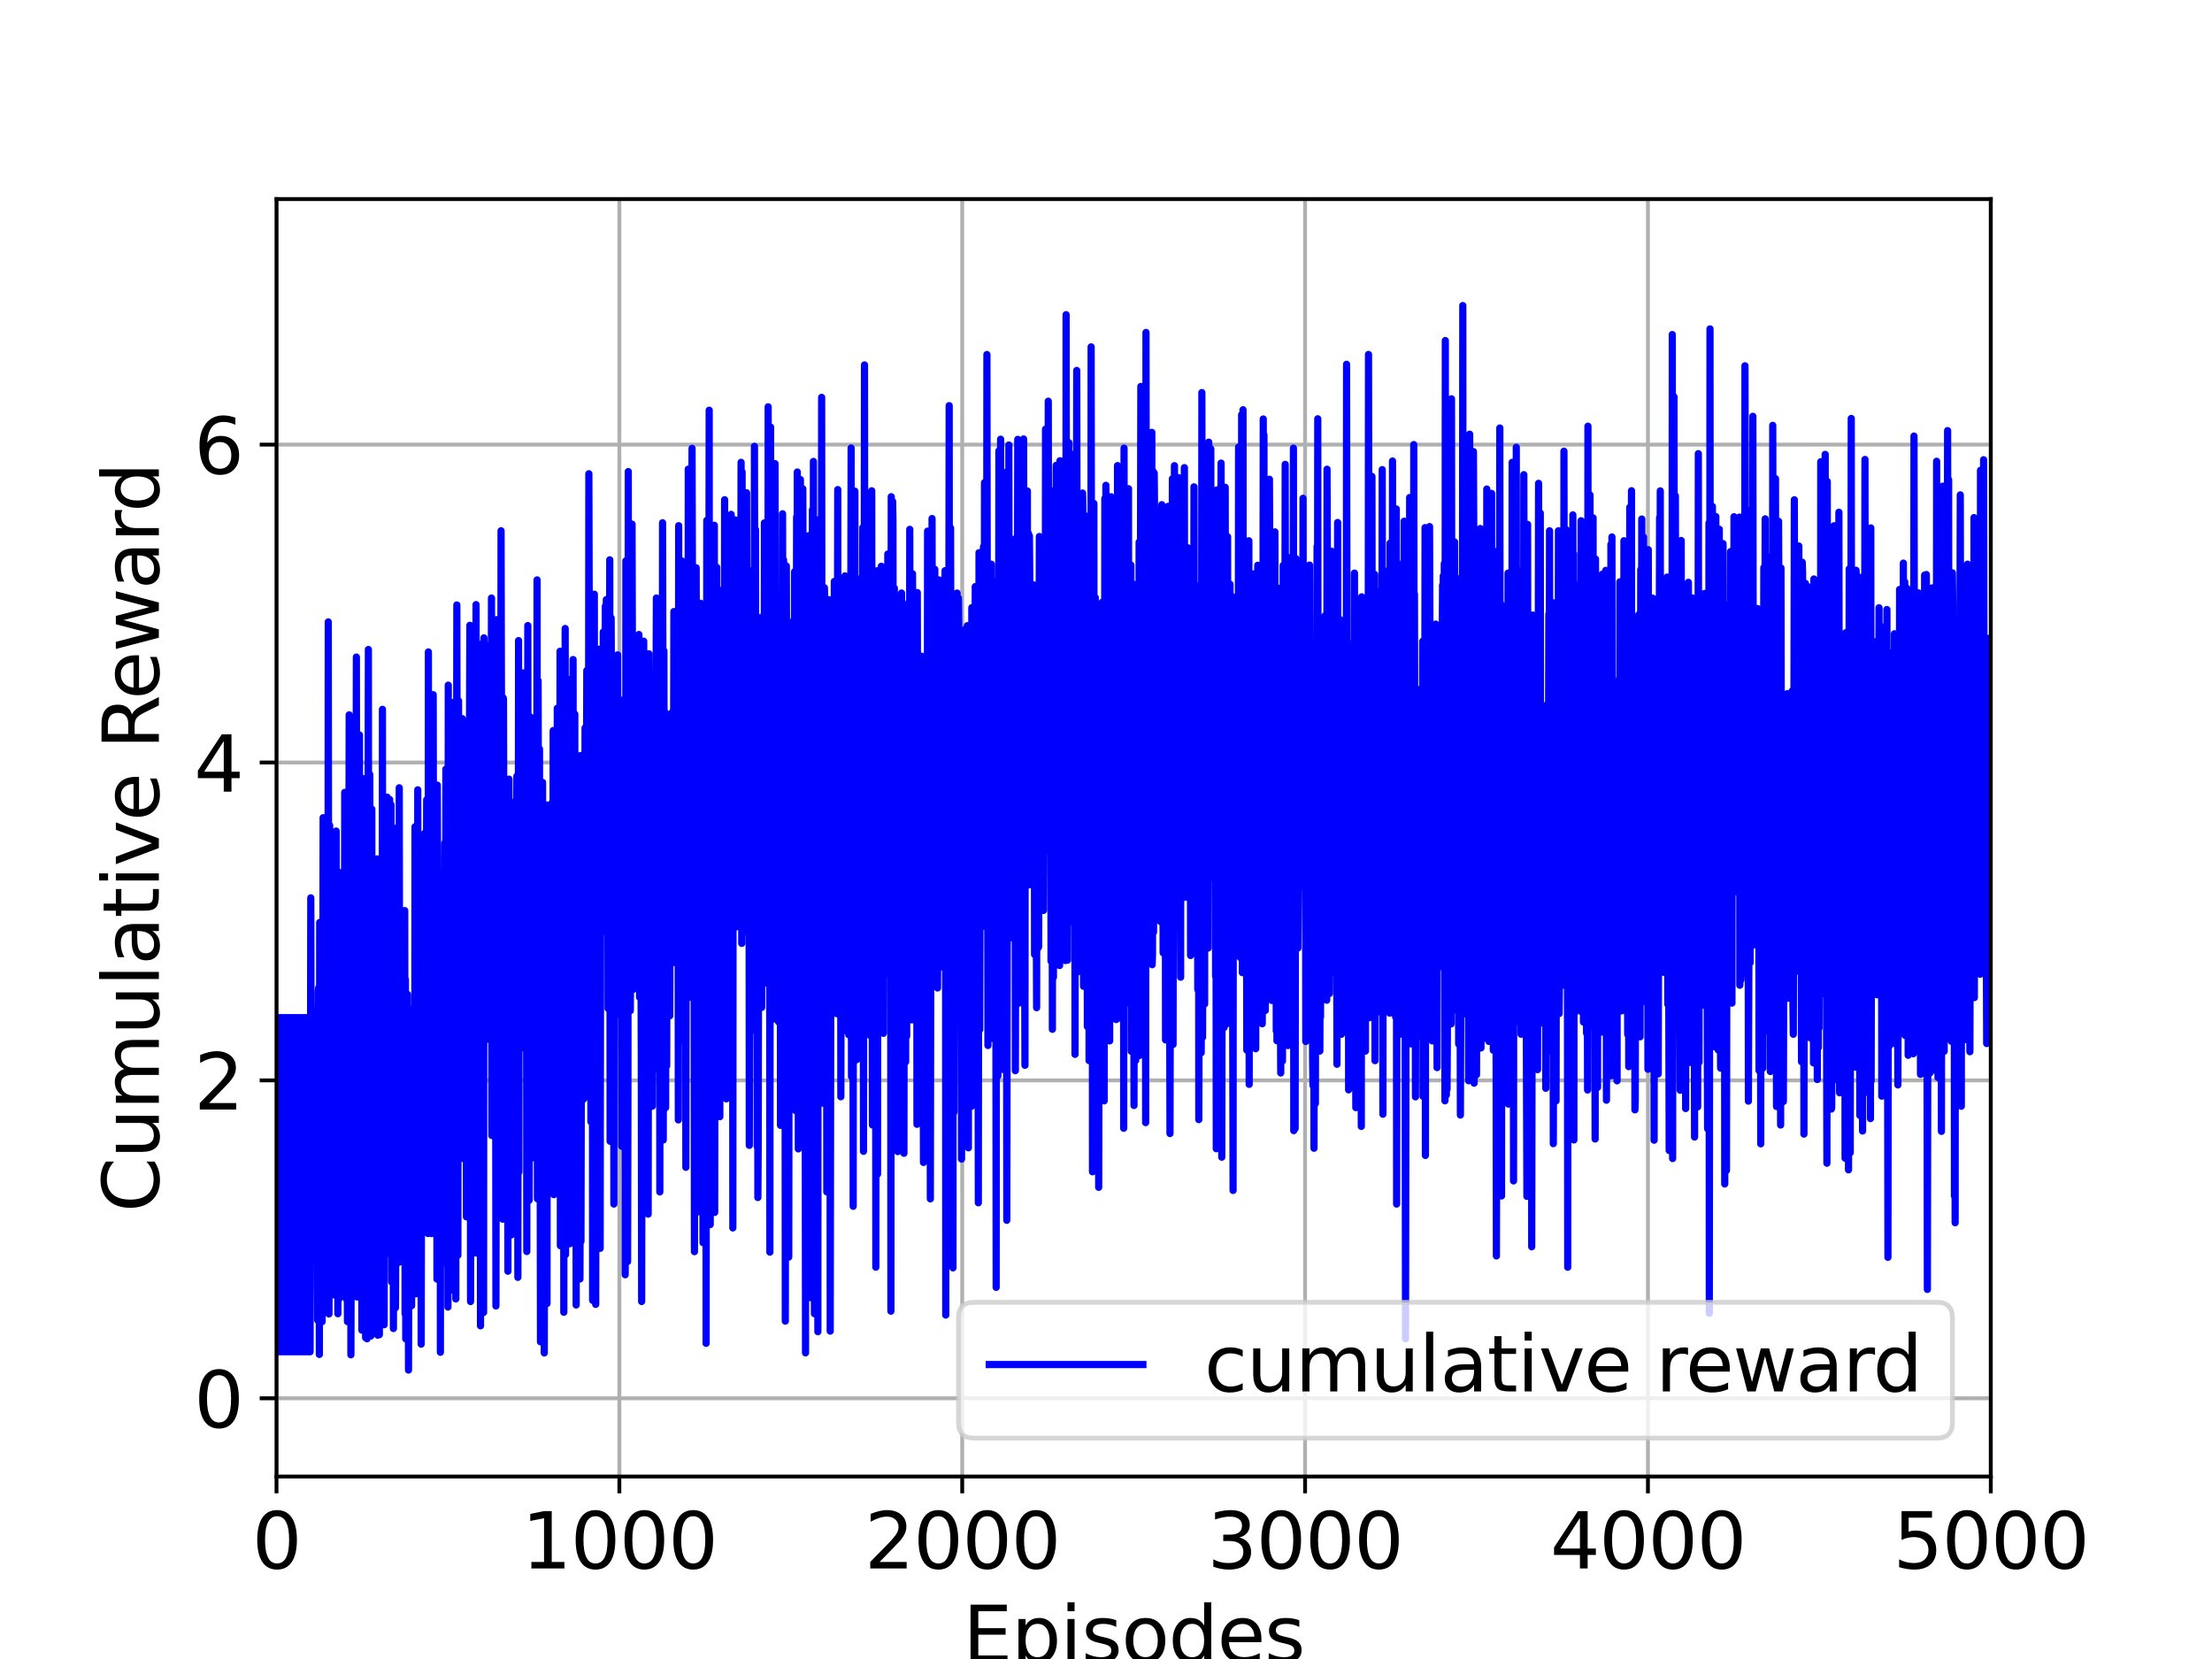 <?xml version="1.0" encoding="utf-8" standalone="no"?>
<!DOCTYPE svg PUBLIC "-//W3C//DTD SVG 1.1//EN"
  "http://www.w3.org/Graphics/SVG/1.1/DTD/svg11.dtd">
<svg xmlns:xlink="http://www.w3.org/1999/xlink" width="460.8pt" height="345.6pt" viewBox="0 0 460.8 345.6" xmlns="http://www.w3.org/2000/svg" version="1.1">
 <defs>
  <style type="text/css">*{stroke-linejoin: round; stroke-linecap: butt}</style>
 </defs>
 <g id="figure_1">
  <g id="patch_1">
   <path d="M 0 345.6 
L 460.8 345.6 
L 460.8 0 
L 0 0 
z
" style="fill: #ffffff"/>
  </g>
  <g id="axes_1">
   <g id="patch_2">
    <path d="M 57.6 307.584 
L 414.72 307.584 
L 414.72 41.472 
L 57.6 41.472 
z
" style="fill: #ffffff"/>
   </g>
   <g id="matplotlib.axis_1">
    <g id="xtick_1">
     <g id="line2d_1">
      <path d="M 57.6 307.584 
L 57.6 41.472 
" clip-path="url(#pae612048f4)" style="fill: none; stroke: #b0b0b0; stroke-width: 0.8; stroke-linecap: square"/>
     </g>
     <g id="line2d_2">
      <defs>
       <path id="m0bfc1cd2f0" d="M 0 0 
L 0 3.5 
" style="stroke: #000000; stroke-width: 0.8"/>
      </defs>
      <g>
       <use xlink:href="#m0bfc1cd2f0" x="57.6" y="307.584" style="stroke: #000000; stroke-width: 0.8"/>
      </g>
     </g>
     <g id="text_1">
      <!-- 0 -->
      <g transform="translate(52.51 326.741)scale(0.16 -0.16)">
       <defs>
        <path id="DejaVuSans-30" d="M 2034 4250 
Q 1547 4250 1301 3770 
Q 1056 3291 1056 2328 
Q 1056 1369 1301 889 
Q 1547 409 2034 409 
Q 2525 409 2770 889 
Q 3016 1369 3016 2328 
Q 3016 3291 2770 3770 
Q 2525 4250 2034 4250 
z
M 2034 4750 
Q 2819 4750 3233 4129 
Q 3647 3509 3647 2328 
Q 3647 1150 3233 529 
Q 2819 -91 2034 -91 
Q 1250 -91 836 529 
Q 422 1150 422 2328 
Q 422 3509 836 4129 
Q 1250 4750 2034 4750 
z
" transform="scale(0.016)"/>
       </defs>
       <use xlink:href="#DejaVuSans-30"/>
      </g>
     </g>
    </g>
    <g id="xtick_2">
     <g id="line2d_3">
      <path d="M 129.024 307.584 
L 129.024 41.472 
" clip-path="url(#pae612048f4)" style="fill: none; stroke: #b0b0b0; stroke-width: 0.8; stroke-linecap: square"/>
     </g>
     <g id="line2d_4">
      <g>
       <use xlink:href="#m0bfc1cd2f0" x="129.024" y="307.584" style="stroke: #000000; stroke-width: 0.8"/>
      </g>
     </g>
     <g id="text_2">
      <!-- 1000 -->
      <g transform="translate(108.664 326.741)scale(0.16 -0.16)">
       <defs>
        <path id="DejaVuSans-31" d="M 794 531 
L 1825 531 
L 1825 4091 
L 703 3866 
L 703 4441 
L 1819 4666 
L 2450 4666 
L 2450 531 
L 3481 531 
L 3481 0 
L 794 0 
L 794 531 
z
" transform="scale(0.016)"/>
       </defs>
       <use xlink:href="#DejaVuSans-31"/>
       <use xlink:href="#DejaVuSans-30" x="63.623"/>
       <use xlink:href="#DejaVuSans-30" x="127.246"/>
       <use xlink:href="#DejaVuSans-30" x="190.869"/>
      </g>
     </g>
    </g>
    <g id="xtick_3">
     <g id="line2d_5">
      <path d="M 200.448 307.584 
L 200.448 41.472 
" clip-path="url(#pae612048f4)" style="fill: none; stroke: #b0b0b0; stroke-width: 0.8; stroke-linecap: square"/>
     </g>
     <g id="line2d_6">
      <g>
       <use xlink:href="#m0bfc1cd2f0" x="200.448" y="307.584" style="stroke: #000000; stroke-width: 0.8"/>
      </g>
     </g>
     <g id="text_3">
      <!-- 2000 -->
      <g transform="translate(180.088 326.741)scale(0.16 -0.16)">
       <defs>
        <path id="DejaVuSans-32" d="M 1228 531 
L 3431 531 
L 3431 0 
L 469 0 
L 469 531 
Q 828 903 1448 1529 
Q 2069 2156 2228 2338 
Q 2531 2678 2651 2914 
Q 2772 3150 2772 3378 
Q 2772 3750 2511 3984 
Q 2250 4219 1831 4219 
Q 1534 4219 1204 4116 
Q 875 4013 500 3803 
L 500 4441 
Q 881 4594 1212 4672 
Q 1544 4750 1819 4750 
Q 2544 4750 2975 4387 
Q 3406 4025 3406 3419 
Q 3406 3131 3298 2873 
Q 3191 2616 2906 2266 
Q 2828 2175 2409 1742 
Q 1991 1309 1228 531 
z
" transform="scale(0.016)"/>
       </defs>
       <use xlink:href="#DejaVuSans-32"/>
       <use xlink:href="#DejaVuSans-30" x="63.623"/>
       <use xlink:href="#DejaVuSans-30" x="127.246"/>
       <use xlink:href="#DejaVuSans-30" x="190.869"/>
      </g>
     </g>
    </g>
    <g id="xtick_4">
     <g id="line2d_7">
      <path d="M 271.872 307.584 
L 271.872 41.472 
" clip-path="url(#pae612048f4)" style="fill: none; stroke: #b0b0b0; stroke-width: 0.8; stroke-linecap: square"/>
     </g>
     <g id="line2d_8">
      <g>
       <use xlink:href="#m0bfc1cd2f0" x="271.872" y="307.584" style="stroke: #000000; stroke-width: 0.8"/>
      </g>
     </g>
     <g id="text_4">
      <!-- 3000 -->
      <g transform="translate(251.512 326.741)scale(0.16 -0.16)">
       <defs>
        <path id="DejaVuSans-33" d="M 2597 2516 
Q 3050 2419 3304 2112 
Q 3559 1806 3559 1356 
Q 3559 666 3084 287 
Q 2609 -91 1734 -91 
Q 1441 -91 1130 -33 
Q 819 25 488 141 
L 488 750 
Q 750 597 1062 519 
Q 1375 441 1716 441 
Q 2309 441 2620 675 
Q 2931 909 2931 1356 
Q 2931 1769 2642 2001 
Q 2353 2234 1838 2234 
L 1294 2234 
L 1294 2753 
L 1863 2753 
Q 2328 2753 2575 2939 
Q 2822 3125 2822 3475 
Q 2822 3834 2567 4026 
Q 2313 4219 1838 4219 
Q 1578 4219 1281 4162 
Q 984 4106 628 3988 
L 628 4550 
Q 988 4650 1302 4700 
Q 1616 4750 1894 4750 
Q 2613 4750 3031 4423 
Q 3450 4097 3450 3541 
Q 3450 3153 3228 2886 
Q 3006 2619 2597 2516 
z
" transform="scale(0.016)"/>
       </defs>
       <use xlink:href="#DejaVuSans-33"/>
       <use xlink:href="#DejaVuSans-30" x="63.623"/>
       <use xlink:href="#DejaVuSans-30" x="127.246"/>
       <use xlink:href="#DejaVuSans-30" x="190.869"/>
      </g>
     </g>
    </g>
    <g id="xtick_5">
     <g id="line2d_9">
      <path d="M 343.296 307.584 
L 343.296 41.472 
" clip-path="url(#pae612048f4)" style="fill: none; stroke: #b0b0b0; stroke-width: 0.8; stroke-linecap: square"/>
     </g>
     <g id="line2d_10">
      <g>
       <use xlink:href="#m0bfc1cd2f0" x="343.296" y="307.584" style="stroke: #000000; stroke-width: 0.8"/>
      </g>
     </g>
     <g id="text_5">
      <!-- 4000 -->
      <g transform="translate(322.936 326.741)scale(0.16 -0.16)">
       <defs>
        <path id="DejaVuSans-34" d="M 2419 4116 
L 825 1625 
L 2419 1625 
L 2419 4116 
z
M 2253 4666 
L 3047 4666 
L 3047 1625 
L 3713 1625 
L 3713 1100 
L 3047 1100 
L 3047 0 
L 2419 0 
L 2419 1100 
L 313 1100 
L 313 1709 
L 2253 4666 
z
" transform="scale(0.016)"/>
       </defs>
       <use xlink:href="#DejaVuSans-34"/>
       <use xlink:href="#DejaVuSans-30" x="63.623"/>
       <use xlink:href="#DejaVuSans-30" x="127.246"/>
       <use xlink:href="#DejaVuSans-30" x="190.869"/>
      </g>
     </g>
    </g>
    <g id="xtick_6">
     <g id="line2d_11">
      <path d="M 414.72 307.584 
L 414.72 41.472 
" clip-path="url(#pae612048f4)" style="fill: none; stroke: #b0b0b0; stroke-width: 0.8; stroke-linecap: square"/>
     </g>
     <g id="line2d_12">
      <g>
       <use xlink:href="#m0bfc1cd2f0" x="414.72" y="307.584" style="stroke: #000000; stroke-width: 0.8"/>
      </g>
     </g>
     <g id="text_6">
      <!-- 5000 -->
      <g transform="translate(394.36 326.741)scale(0.16 -0.16)">
       <defs>
        <path id="DejaVuSans-35" d="M 691 4666 
L 3169 4666 
L 3169 4134 
L 1269 4134 
L 1269 2991 
Q 1406 3038 1543 3061 
Q 1681 3084 1819 3084 
Q 2600 3084 3056 2656 
Q 3513 2228 3513 1497 
Q 3513 744 3044 326 
Q 2575 -91 1722 -91 
Q 1428 -91 1123 -41 
Q 819 9 494 109 
L 494 744 
Q 775 591 1075 516 
Q 1375 441 1709 441 
Q 2250 441 2565 725 
Q 2881 1009 2881 1497 
Q 2881 1984 2565 2268 
Q 2250 2553 1709 2553 
Q 1456 2553 1204 2497 
Q 953 2441 691 2322 
L 691 4666 
z
" transform="scale(0.016)"/>
       </defs>
       <use xlink:href="#DejaVuSans-35"/>
       <use xlink:href="#DejaVuSans-30" x="63.623"/>
       <use xlink:href="#DejaVuSans-30" x="127.246"/>
       <use xlink:href="#DejaVuSans-30" x="190.869"/>
      </g>
     </g>
    </g>
    <g id="text_7">
     <!-- Episodes -->
     <g transform="translate(200.572 346.226)scale(0.16 -0.16)">
      <defs>
       <path id="DejaVuSans-45" d="M 628 4666 
L 3578 4666 
L 3578 4134 
L 1259 4134 
L 1259 2753 
L 3481 2753 
L 3481 2222 
L 1259 2222 
L 1259 531 
L 3634 531 
L 3634 0 
L 628 0 
L 628 4666 
z
" transform="scale(0.016)"/>
       <path id="DejaVuSans-70" d="M 1159 525 
L 1159 -1331 
L 581 -1331 
L 581 3500 
L 1159 3500 
L 1159 2969 
Q 1341 3281 1617 3432 
Q 1894 3584 2278 3584 
Q 2916 3584 3314 3078 
Q 3713 2572 3713 1747 
Q 3713 922 3314 415 
Q 2916 -91 2278 -91 
Q 1894 -91 1617 61 
Q 1341 213 1159 525 
z
M 3116 1747 
Q 3116 2381 2855 2742 
Q 2594 3103 2138 3103 
Q 1681 3103 1420 2742 
Q 1159 2381 1159 1747 
Q 1159 1113 1420 752 
Q 1681 391 2138 391 
Q 2594 391 2855 752 
Q 3116 1113 3116 1747 
z
" transform="scale(0.016)"/>
       <path id="DejaVuSans-69" d="M 603 3500 
L 1178 3500 
L 1178 0 
L 603 0 
L 603 3500 
z
M 603 4863 
L 1178 4863 
L 1178 4134 
L 603 4134 
L 603 4863 
z
" transform="scale(0.016)"/>
       <path id="DejaVuSans-73" d="M 2834 3397 
L 2834 2853 
Q 2591 2978 2328 3040 
Q 2066 3103 1784 3103 
Q 1356 3103 1142 2972 
Q 928 2841 928 2578 
Q 928 2378 1081 2264 
Q 1234 2150 1697 2047 
L 1894 2003 
Q 2506 1872 2764 1633 
Q 3022 1394 3022 966 
Q 3022 478 2636 193 
Q 2250 -91 1575 -91 
Q 1294 -91 989 -36 
Q 684 19 347 128 
L 347 722 
Q 666 556 975 473 
Q 1284 391 1588 391 
Q 1994 391 2212 530 
Q 2431 669 2431 922 
Q 2431 1156 2273 1281 
Q 2116 1406 1581 1522 
L 1381 1569 
Q 847 1681 609 1914 
Q 372 2147 372 2553 
Q 372 3047 722 3315 
Q 1072 3584 1716 3584 
Q 2034 3584 2315 3537 
Q 2597 3491 2834 3397 
z
" transform="scale(0.016)"/>
       <path id="DejaVuSans-6f" d="M 1959 3097 
Q 1497 3097 1228 2736 
Q 959 2375 959 1747 
Q 959 1119 1226 758 
Q 1494 397 1959 397 
Q 2419 397 2687 759 
Q 2956 1122 2956 1747 
Q 2956 2369 2687 2733 
Q 2419 3097 1959 3097 
z
M 1959 3584 
Q 2709 3584 3137 3096 
Q 3566 2609 3566 1747 
Q 3566 888 3137 398 
Q 2709 -91 1959 -91 
Q 1206 -91 779 398 
Q 353 888 353 1747 
Q 353 2609 779 3096 
Q 1206 3584 1959 3584 
z
" transform="scale(0.016)"/>
       <path id="DejaVuSans-64" d="M 2906 2969 
L 2906 4863 
L 3481 4863 
L 3481 0 
L 2906 0 
L 2906 525 
Q 2725 213 2448 61 
Q 2172 -91 1784 -91 
Q 1150 -91 751 415 
Q 353 922 353 1747 
Q 353 2572 751 3078 
Q 1150 3584 1784 3584 
Q 2172 3584 2448 3432 
Q 2725 3281 2906 2969 
z
M 947 1747 
Q 947 1113 1208 752 
Q 1469 391 1925 391 
Q 2381 391 2643 752 
Q 2906 1113 2906 1747 
Q 2906 2381 2643 2742 
Q 2381 3103 1925 3103 
Q 1469 3103 1208 2742 
Q 947 2381 947 1747 
z
" transform="scale(0.016)"/>
       <path id="DejaVuSans-65" d="M 3597 1894 
L 3597 1613 
L 953 1613 
Q 991 1019 1311 708 
Q 1631 397 2203 397 
Q 2534 397 2845 478 
Q 3156 559 3463 722 
L 3463 178 
Q 3153 47 2828 -22 
Q 2503 -91 2169 -91 
Q 1331 -91 842 396 
Q 353 884 353 1716 
Q 353 2575 817 3079 
Q 1281 3584 2069 3584 
Q 2775 3584 3186 3129 
Q 3597 2675 3597 1894 
z
M 3022 2063 
Q 3016 2534 2758 2815 
Q 2500 3097 2075 3097 
Q 1594 3097 1305 2825 
Q 1016 2553 972 2059 
L 3022 2063 
z
" transform="scale(0.016)"/>
      </defs>
      <use xlink:href="#DejaVuSans-45"/>
      <use xlink:href="#DejaVuSans-70" x="63.184"/>
      <use xlink:href="#DejaVuSans-69" x="126.66"/>
      <use xlink:href="#DejaVuSans-73" x="154.443"/>
      <use xlink:href="#DejaVuSans-6f" x="206.543"/>
      <use xlink:href="#DejaVuSans-64" x="267.725"/>
      <use xlink:href="#DejaVuSans-65" x="331.201"/>
      <use xlink:href="#DejaVuSans-73" x="392.725"/>
     </g>
    </g>
   </g>
   <g id="matplotlib.axis_2">
    <g id="ytick_1">
     <g id="line2d_13">
      <path d="M 57.6 291.286 
L 414.72 291.286 
" clip-path="url(#pae612048f4)" style="fill: none; stroke: #b0b0b0; stroke-width: 0.8; stroke-linecap: square"/>
     </g>
     <g id="line2d_14">
      <defs>
       <path id="mb023e8d7d8" d="M 0 0 
L -3.5 0 
" style="stroke: #000000; stroke-width: 0.8"/>
      </defs>
      <g>
       <use xlink:href="#mb023e8d7d8" x="57.6" y="291.286" style="stroke: #000000; stroke-width: 0.8"/>
      </g>
     </g>
     <g id="text_8">
      <!-- 0 -->
      <g transform="translate(40.42 297.365)scale(0.16 -0.16)">
       <use xlink:href="#DejaVuSans-30"/>
      </g>
     </g>
    </g>
    <g id="ytick_2">
     <g id="line2d_15">
      <path d="M 57.6 225.063 
L 414.72 225.063 
" clip-path="url(#pae612048f4)" style="fill: none; stroke: #b0b0b0; stroke-width: 0.8; stroke-linecap: square"/>
     </g>
     <g id="line2d_16">
      <g>
       <use xlink:href="#mb023e8d7d8" x="57.6" y="225.063" style="stroke: #000000; stroke-width: 0.8"/>
      </g>
     </g>
     <g id="text_9">
      <!-- 2 -->
      <g transform="translate(40.42 231.142)scale(0.16 -0.16)">
       <use xlink:href="#DejaVuSans-32"/>
      </g>
     </g>
    </g>
    <g id="ytick_3">
     <g id="line2d_17">
      <path d="M 57.6 158.84 
L 414.72 158.84 
" clip-path="url(#pae612048f4)" style="fill: none; stroke: #b0b0b0; stroke-width: 0.8; stroke-linecap: square"/>
     </g>
     <g id="line2d_18">
      <g>
       <use xlink:href="#mb023e8d7d8" x="57.6" y="158.84" style="stroke: #000000; stroke-width: 0.8"/>
      </g>
     </g>
     <g id="text_10">
      <!-- 4 -->
      <g transform="translate(40.42 164.919)scale(0.16 -0.16)">
       <use xlink:href="#DejaVuSans-34"/>
      </g>
     </g>
    </g>
    <g id="ytick_4">
     <g id="line2d_19">
      <path d="M 57.6 92.617 
L 414.72 92.617 
" clip-path="url(#pae612048f4)" style="fill: none; stroke: #b0b0b0; stroke-width: 0.8; stroke-linecap: square"/>
     </g>
     <g id="line2d_20">
      <g>
       <use xlink:href="#mb023e8d7d8" x="57.6" y="92.617" style="stroke: #000000; stroke-width: 0.8"/>
      </g>
     </g>
     <g id="text_11">
      <!-- 6 -->
      <g transform="translate(40.42 98.696)scale(0.16 -0.16)">
       <defs>
        <path id="DejaVuSans-36" d="M 2113 2584 
Q 1688 2584 1439 2293 
Q 1191 2003 1191 1497 
Q 1191 994 1439 701 
Q 1688 409 2113 409 
Q 2538 409 2786 701 
Q 3034 994 3034 1497 
Q 3034 2003 2786 2293 
Q 2538 2584 2113 2584 
z
M 3366 4563 
L 3366 3988 
Q 3128 4100 2886 4159 
Q 2644 4219 2406 4219 
Q 1781 4219 1451 3797 
Q 1122 3375 1075 2522 
Q 1259 2794 1537 2939 
Q 1816 3084 2150 3084 
Q 2853 3084 3261 2657 
Q 3669 2231 3669 1497 
Q 3669 778 3244 343 
Q 2819 -91 2113 -91 
Q 1303 -91 875 529 
Q 447 1150 447 2328 
Q 447 3434 972 4092 
Q 1497 4750 2381 4750 
Q 2619 4750 2861 4703 
Q 3103 4656 3366 4563 
z
" transform="scale(0.016)"/>
       </defs>
       <use xlink:href="#DejaVuSans-36"/>
      </g>
     </g>
    </g>
    <g id="text_12">
     <!-- Cumulative Reward -->
     <g transform="translate(33.093 252.524)rotate(-90)scale(0.16 -0.16)">
      <defs>
       <path id="DejaVuSans-43" d="M 4122 4306 
L 4122 3641 
Q 3803 3938 3442 4084 
Q 3081 4231 2675 4231 
Q 1875 4231 1450 3742 
Q 1025 3253 1025 2328 
Q 1025 1406 1450 917 
Q 1875 428 2675 428 
Q 3081 428 3442 575 
Q 3803 722 4122 1019 
L 4122 359 
Q 3791 134 3420 21 
Q 3050 -91 2638 -91 
Q 1578 -91 968 557 
Q 359 1206 359 2328 
Q 359 3453 968 4101 
Q 1578 4750 2638 4750 
Q 3056 4750 3426 4639 
Q 3797 4528 4122 4306 
z
" transform="scale(0.016)"/>
       <path id="DejaVuSans-75" d="M 544 1381 
L 544 3500 
L 1119 3500 
L 1119 1403 
Q 1119 906 1312 657 
Q 1506 409 1894 409 
Q 2359 409 2629 706 
Q 2900 1003 2900 1516 
L 2900 3500 
L 3475 3500 
L 3475 0 
L 2900 0 
L 2900 538 
Q 2691 219 2414 64 
Q 2138 -91 1772 -91 
Q 1169 -91 856 284 
Q 544 659 544 1381 
z
M 1991 3584 
L 1991 3584 
z
" transform="scale(0.016)"/>
       <path id="DejaVuSans-6d" d="M 3328 2828 
Q 3544 3216 3844 3400 
Q 4144 3584 4550 3584 
Q 5097 3584 5394 3201 
Q 5691 2819 5691 2113 
L 5691 0 
L 5113 0 
L 5113 2094 
Q 5113 2597 4934 2840 
Q 4756 3084 4391 3084 
Q 3944 3084 3684 2787 
Q 3425 2491 3425 1978 
L 3425 0 
L 2847 0 
L 2847 2094 
Q 2847 2600 2669 2842 
Q 2491 3084 2119 3084 
Q 1678 3084 1418 2786 
Q 1159 2488 1159 1978 
L 1159 0 
L 581 0 
L 581 3500 
L 1159 3500 
L 1159 2956 
Q 1356 3278 1631 3431 
Q 1906 3584 2284 3584 
Q 2666 3584 2933 3390 
Q 3200 3197 3328 2828 
z
" transform="scale(0.016)"/>
       <path id="DejaVuSans-6c" d="M 603 4863 
L 1178 4863 
L 1178 0 
L 603 0 
L 603 4863 
z
" transform="scale(0.016)"/>
       <path id="DejaVuSans-61" d="M 2194 1759 
Q 1497 1759 1228 1600 
Q 959 1441 959 1056 
Q 959 750 1161 570 
Q 1363 391 1709 391 
Q 2188 391 2477 730 
Q 2766 1069 2766 1631 
L 2766 1759 
L 2194 1759 
z
M 3341 1997 
L 3341 0 
L 2766 0 
L 2766 531 
Q 2569 213 2275 61 
Q 1981 -91 1556 -91 
Q 1019 -91 701 211 
Q 384 513 384 1019 
Q 384 1609 779 1909 
Q 1175 2209 1959 2209 
L 2766 2209 
L 2766 2266 
Q 2766 2663 2505 2880 
Q 2244 3097 1772 3097 
Q 1472 3097 1187 3025 
Q 903 2953 641 2809 
L 641 3341 
Q 956 3463 1253 3523 
Q 1550 3584 1831 3584 
Q 2591 3584 2966 3190 
Q 3341 2797 3341 1997 
z
" transform="scale(0.016)"/>
       <path id="DejaVuSans-74" d="M 1172 4494 
L 1172 3500 
L 2356 3500 
L 2356 3053 
L 1172 3053 
L 1172 1153 
Q 1172 725 1289 603 
Q 1406 481 1766 481 
L 2356 481 
L 2356 0 
L 1766 0 
Q 1100 0 847 248 
Q 594 497 594 1153 
L 594 3053 
L 172 3053 
L 172 3500 
L 594 3500 
L 594 4494 
L 1172 4494 
z
" transform="scale(0.016)"/>
       <path id="DejaVuSans-76" d="M 191 3500 
L 800 3500 
L 1894 563 
L 2988 3500 
L 3597 3500 
L 2284 0 
L 1503 0 
L 191 3500 
z
" transform="scale(0.016)"/>
       <path id="DejaVuSans-20" transform="scale(0.016)"/>
       <path id="DejaVuSans-52" d="M 2841 2188 
Q 3044 2119 3236 1894 
Q 3428 1669 3622 1275 
L 4263 0 
L 3584 0 
L 2988 1197 
Q 2756 1666 2539 1819 
Q 2322 1972 1947 1972 
L 1259 1972 
L 1259 0 
L 628 0 
L 628 4666 
L 2053 4666 
Q 2853 4666 3247 4331 
Q 3641 3997 3641 3322 
Q 3641 2881 3436 2590 
Q 3231 2300 2841 2188 
z
M 1259 4147 
L 1259 2491 
L 2053 2491 
Q 2509 2491 2742 2702 
Q 2975 2913 2975 3322 
Q 2975 3731 2742 3939 
Q 2509 4147 2053 4147 
L 1259 4147 
z
" transform="scale(0.016)"/>
       <path id="DejaVuSans-77" d="M 269 3500 
L 844 3500 
L 1563 769 
L 2278 3500 
L 2956 3500 
L 3675 769 
L 4391 3500 
L 4966 3500 
L 4050 0 
L 3372 0 
L 2619 2869 
L 1863 0 
L 1184 0 
L 269 3500 
z
" transform="scale(0.016)"/>
       <path id="DejaVuSans-72" d="M 2631 2963 
Q 2534 3019 2420 3045 
Q 2306 3072 2169 3072 
Q 1681 3072 1420 2755 
Q 1159 2438 1159 1844 
L 1159 0 
L 581 0 
L 581 3500 
L 1159 3500 
L 1159 2956 
Q 1341 3275 1631 3429 
Q 1922 3584 2338 3584 
Q 2397 3584 2469 3576 
Q 2541 3569 2628 3553 
L 2631 2963 
z
" transform="scale(0.016)"/>
      </defs>
      <use xlink:href="#DejaVuSans-43"/>
      <use xlink:href="#DejaVuSans-75" x="69.824"/>
      <use xlink:href="#DejaVuSans-6d" x="133.203"/>
      <use xlink:href="#DejaVuSans-75" x="230.615"/>
      <use xlink:href="#DejaVuSans-6c" x="293.994"/>
      <use xlink:href="#DejaVuSans-61" x="321.777"/>
      <use xlink:href="#DejaVuSans-74" x="383.057"/>
      <use xlink:href="#DejaVuSans-69" x="422.266"/>
      <use xlink:href="#DejaVuSans-76" x="450.049"/>
      <use xlink:href="#DejaVuSans-65" x="509.229"/>
      <use xlink:href="#DejaVuSans-20" x="570.752"/>
      <use xlink:href="#DejaVuSans-52" x="602.539"/>
      <use xlink:href="#DejaVuSans-65" x="667.521"/>
      <use xlink:href="#DejaVuSans-77" x="729.045"/>
      <use xlink:href="#DejaVuSans-61" x="810.832"/>
      <use xlink:href="#DejaVuSans-72" x="872.111"/>
      <use xlink:href="#DejaVuSans-64" x="911.475"/>
     </g>
    </g>
   </g>
   <g id="line2d_21">
    <path d="M 57.6 242.715 
L 57.671 250.945 
L 57.743 281.598 
L 57.814 211.992 
L 57.886 242.715 
L 57.957 250.945 
L 58.029 281.598 
L 58.1 211.992 
L 58.171 242.715 
L 58.243 250.945 
L 58.314 281.598 
L 58.386 211.992 
L 58.457 242.715 
L 58.529 250.945 
L 58.6 281.598 
L 58.671 211.992 
L 58.743 242.715 
L 58.814 250.945 
L 58.886 281.598 
L 58.957 211.992 
L 59.028 242.715 
L 59.1 250.945 
L 59.171 281.598 
L 59.243 211.992 
L 59.314 242.715 
L 59.386 250.945 
L 59.457 281.598 
L 59.528 211.992 
L 59.6 242.715 
L 59.671 250.945 
L 59.743 281.598 
L 59.814 211.992 
L 59.886 242.715 
L 59.957 250.945 
L 60.028 281.598 
L 60.1 211.992 
L 60.171 242.715 
L 60.243 250.945 
L 60.314 281.598 
L 60.386 211.992 
L 60.457 242.715 
L 60.528 250.945 
L 60.6 281.598 
L 60.671 211.992 
L 60.743 242.715 
L 60.814 250.945 
L 60.886 281.598 
L 60.957 211.992 
L 61.028 242.715 
L 61.1 250.945 
L 61.171 281.598 
L 61.243 211.992 
L 61.314 242.715 
L 61.385 250.945 
L 61.457 281.598 
L 61.528 211.992 
L 61.6 242.715 
L 61.671 250.945 
L 61.743 281.598 
L 61.814 211.992 
L 61.885 242.715 
L 61.957 250.945 
L 62.028 281.598 
L 62.1 211.992 
L 62.171 242.715 
L 62.243 250.945 
L 62.314 281.598 
L 62.385 211.992 
L 62.457 242.715 
L 62.528 250.945 
L 62.6 281.598 
L 62.671 211.992 
L 62.743 242.715 
L 62.814 250.945 
L 62.885 281.598 
L 62.957 211.992 
L 63.028 242.715 
L 63.1 250.945 
L 63.171 281.598 
L 63.242 211.992 
L 63.314 242.715 
L 63.385 250.945 
L 63.457 281.598 
L 63.528 211.992 
L 63.6 242.715 
L 63.671 250.945 
L 63.742 281.598 
L 63.814 211.992 
L 63.885 242.715 
L 63.957 250.945 
L 64.028 281.598 
L 64.1 211.992 
L 64.171 242.715 
L 64.242 250.945 
L 64.314 281.598 
L 64.385 211.992 
L 64.457 242.715 
L 64.528 250.945 
L 64.6 281.598 
L 64.742 187.033 
L 64.885 259.322 
L 64.957 257.279 
L 65.028 213.065 
L 65.1 256.944 
L 65.171 238.682 
L 65.242 259.99 
L 65.314 253.878 
L 65.385 214.546 
L 65.457 225.18 
L 65.528 250.591 
L 65.599 241.09 
L 65.671 251.408 
L 65.742 210.4 
L 65.814 257.558 
L 65.885 246.278 
L 65.957 212.656 
L 66.171 275.017 
L 66.314 206.485 
L 66.385 205.782 
L 66.528 282.156 
L 66.599 192.16 
L 66.671 254.278 
L 66.742 204.424 
L 66.885 249.019 
L 67.028 194.172 
L 67.099 275.329 
L 67.171 265.417 
L 67.314 170.342 
L 67.528 262.912 
L 67.599 179.113 
L 67.671 265.571 
L 67.742 256.612 
L 67.814 251.373 
L 67.885 269.314 
L 67.956 178.539 
L 68.028 251.656 
L 68.099 190.681 
L 68.171 192.226 
L 68.242 256.949 
L 68.314 223.869 
L 68.385 129.553 
L 68.528 273.719 
L 68.599 253.205 
L 68.671 171.927 
L 68.885 265.851 
L 68.956 215.542 
L 69.028 258.431 
L 69.099 201.891 
L 69.242 264.757 
L 69.314 227.716 
L 69.385 258.512 
L 69.456 236.14 
L 69.528 240.233 
L 69.599 242.128 
L 69.671 247.41 
L 69.742 269.794 
L 70.028 173.123 
L 70.242 261.019 
L 70.313 222.177 
L 70.385 273.674 
L 70.456 252.137 
L 70.528 255.113 
L 70.599 235.339 
L 70.671 181.744 
L 70.813 270.387 
L 70.885 222.86 
L 71.028 264.604 
L 71.099 201.95 
L 71.171 254.665 
L 71.242 225.988 
L 71.313 265.997 
L 71.456 214.202 
L 71.671 269.857 
L 71.813 165.065 
L 71.956 247.5 
L 72.028 262.569 
L 72.099 198.418 
L 72.17 210.593 
L 72.242 270.751 
L 72.313 251.249 
L 72.385 275.319 
L 72.456 194.932 
L 72.528 268.286 
L 72.599 229.868 
L 72.742 148.914 
L 72.813 257.831 
L 72.885 246.764 
L 73.028 204.069 
L 73.099 282.231 
L 73.17 257.082 
L 73.242 204.194 
L 73.456 258.738 
L 73.528 246.187 
L 73.599 258.128 
L 73.67 193.97 
L 73.742 242.066 
L 73.813 220.021 
L 73.885 252.066 
L 73.956 232.685 
L 74.028 247.68 
L 74.242 136.88 
L 74.385 270.184 
L 74.599 200.987 
L 74.67 220.754 
L 74.742 183.709 
L 74.813 256.06 
L 74.885 153.106 
L 74.956 261.002 
L 75.027 219.396 
L 75.099 204.471 
L 75.17 228.271 
L 75.242 207.714 
L 75.385 277.095 
L 75.456 162.134 
L 75.527 204.16 
L 75.599 239.124 
L 75.67 228.312 
L 75.885 215.103 
L 75.956 266.05 
L 76.027 182.532 
L 76.17 278.678 
L 76.385 243.893 
L 76.456 278.89 
L 76.742 135.3 
L 76.813 222.269 
L 76.884 214.402 
L 76.956 238.682 
L 77.027 161.323 
L 77.099 191.33 
L 77.242 278.332 
L 77.313 192.734 
L 77.384 245.748 
L 77.456 168.559 
L 77.527 277.111 
L 77.599 217.071 
L 77.67 208.005 
L 77.742 218.632 
L 77.813 275.184 
L 77.884 193.134 
L 77.956 237.504 
L 78.099 212.302 
L 78.17 248.156 
L 78.242 187.202 
L 78.313 214.642 
L 78.384 203.903 
L 78.456 255.797 
L 78.527 178.917 
L 78.599 193.222 
L 78.67 278.138 
L 78.742 184.832 
L 78.813 250.35 
L 78.884 208.285 
L 79.027 278.047 
L 79.099 188.813 
L 79.17 223.204 
L 79.241 204.656 
L 79.313 234.644 
L 79.384 216.197 
L 79.456 227.018 
L 79.527 219.46 
L 79.599 245.998 
L 79.67 147.764 
L 79.741 252.097 
L 79.813 206.904 
L 79.884 179.093 
L 80.027 275.972 
L 80.099 210.282 
L 80.17 246.827 
L 80.313 217.098 
L 80.384 238.404 
L 80.456 176.187 
L 80.599 234.776 
L 80.67 166.071 
L 80.741 230.216 
L 80.813 214.401 
L 80.884 251.549 
L 81.17 166.55 
L 81.241 261.24 
L 81.313 234.588 
L 81.456 167.652 
L 81.598 267.064 
L 81.67 224.891 
L 81.741 227.08 
L 81.813 249.711 
L 81.884 231.359 
L 81.956 276.755 
L 82.17 190.741 
L 82.241 172.55 
L 82.384 272.437 
L 82.456 258.604 
L 82.527 199.733 
L 82.598 237.48 
L 82.67 192.94 
L 82.813 262.534 
L 82.884 228.946 
L 82.956 249.77 
L 83.027 218.334 
L 83.098 262.966 
L 83.17 164.106 
L 83.241 215.803 
L 83.384 255.629 
L 83.455 225.402 
L 83.527 234.045 
L 83.598 241.293 
L 83.741 212.368 
L 83.813 238.658 
L 83.884 196.046 
L 83.955 260.623 
L 84.098 206.022 
L 84.17 228.386 
L 84.313 189.689 
L 84.384 273.73 
L 84.455 204.045 
L 84.527 278.911 
L 84.67 213.785 
L 84.813 270.787 
L 84.884 207.147 
L 84.955 261.843 
L 85.027 234.027 
L 85.098 285.408 
L 85.313 210.116 
L 85.384 261.373 
L 85.455 228.219 
L 85.527 253.563 
L 85.598 237.916 
L 85.741 272.015 
L 85.884 215.356 
L 85.955 235.774 
L 86.027 220.581 
L 86.17 263.138 
L 86.241 252.938 
L 86.312 215.724 
L 86.384 260.405 
L 86.455 172.229 
L 86.527 205.345 
L 86.598 211.212 
L 86.67 269.518 
L 86.741 268.59 
L 86.884 206.757 
L 86.955 236.37 
L 87.027 164.53 
L 87.17 224.672 
L 87.241 183.541 
L 87.312 238.576 
L 87.384 187.32 
L 87.455 264.551 
L 87.527 224.79 
L 87.67 177.328 
L 87.741 280.009 
L 87.812 243.615 
L 87.955 191.293 
L 88.027 243.186 
L 88.098 219.79 
L 88.169 175.918 
L 88.241 194.838 
L 88.384 213.349 
L 88.455 173.6 
L 88.527 203.887 
L 88.598 192.911 
L 88.741 182.756 
L 88.812 189.645 
L 88.884 166.597 
L 88.955 237.855 
L 89.027 176.155 
L 89.098 207.791 
L 89.169 256.97 
L 89.241 135.811 
L 89.384 240.016 
L 89.598 147.327 
L 89.669 220.109 
L 89.741 174.807 
L 89.884 256.98 
L 89.955 236.302 
L 90.098 167.565 
L 90.169 226.086 
L 90.241 144.712 
L 90.384 226.549 
L 90.455 164.12 
L 90.526 182.698 
L 90.812 251.878 
L 90.884 177.138 
L 90.955 208.823 
L 91.026 266.453 
L 91.098 163.555 
L 91.169 187.098 
L 91.384 263.128 
L 91.669 182.786 
L 91.741 281.704 
L 91.812 215.169 
L 91.884 243.809 
L 91.955 251.491 
L 92.026 203.605 
L 92.098 257.602 
L 92.169 241.665 
L 92.241 240.956 
L 92.312 216.867 
L 92.383 225.346 
L 92.455 214.678 
L 92.526 243.565 
L 92.669 175.588 
L 92.741 246.683 
L 92.883 160.226 
L 93.098 263.342 
L 93.241 180.382 
L 93.312 272.285 
L 93.383 142.733 
L 93.526 263.908 
L 93.598 216.761 
L 93.669 226.342 
L 93.741 234.453 
L 93.812 220.472 
L 93.883 255.417 
L 93.955 171.572 
L 94.026 222.609 
L 94.098 203.352 
L 94.169 206.177 
L 94.241 242.328 
L 94.312 189.753 
L 94.383 241.813 
L 94.526 146.304 
L 94.74 269.041 
L 94.812 212.73 
L 94.883 220.943 
L 94.955 270.594 
L 95.169 126.02 
L 95.383 261.498 
L 95.526 145.985 
L 95.598 220.311 
L 95.669 195.207 
L 95.74 237.095 
L 95.812 234.27 
L 95.883 152.365 
L 95.955 171.142 
L 96.098 241.331 
L 96.169 215.989 
L 96.24 236.084 
L 96.312 149.704 
L 96.383 179.746 
L 96.455 219.596 
L 96.526 165.411 
L 96.598 187.473 
L 96.669 179.228 
L 96.812 217.706 
L 97.026 152.377 
L 97.169 253.497 
L 97.383 177.132 
L 97.455 206.49 
L 97.526 177.991 
L 97.597 208.671 
L 97.669 192.555 
L 97.883 130.258 
L 98.026 271.134 
L 98.097 243.139 
L 98.169 184.048 
L 98.312 236.205 
L 98.455 181.94 
L 98.526 221.117 
L 98.597 161.831 
L 98.669 184.033 
L 98.74 177.861 
L 98.812 161.947 
L 98.954 225.975 
L 99.026 183.076 
L 99.097 261.029 
L 99.169 125.943 
L 99.24 258.709 
L 99.312 175.315 
L 99.383 195.102 
L 99.454 205.712 
L 99.526 135.565 
L 99.597 172.267 
L 99.669 175.637 
L 99.883 252.948 
L 99.954 245.381 
L 100.026 179.586 
L 100.097 276.196 
L 100.169 143.183 
L 100.24 192.066 
L 100.312 200.026 
L 100.383 239.212 
L 100.526 169.57 
L 100.597 215.962 
L 100.669 133.797 
L 100.74 273.408 
L 100.812 132.875 
L 100.883 189.024 
L 100.954 138.863 
L 101.026 158.01 
L 101.097 134.302 
L 101.169 162.15 
L 101.24 144.221 
L 101.311 216.203 
L 101.383 207.266 
L 101.526 137.832 
L 101.74 216.495 
L 101.811 213.423 
L 102.026 144.538 
L 102.097 211.65 
L 102.169 134.188 
L 102.24 175.761 
L 102.311 167.789 
L 102.383 124.585 
L 102.454 236.545 
L 102.526 163.46 
L 102.597 187.143 
L 102.669 204.268 
L 102.74 148.483 
L 102.883 235.444 
L 102.954 173.955 
L 103.026 197.02 
L 103.097 187.444 
L 103.169 139.342 
L 103.311 272.065 
L 103.383 233.525 
L 103.454 129.08 
L 103.526 168.215 
L 103.597 166.061 
L 103.668 147.225 
L 103.883 249.988 
L 104.026 165.056 
L 104.097 200.094 
L 104.168 152.236 
L 104.24 186.333 
L 104.311 171.399 
L 104.383 110.569 
L 104.597 208.272 
L 104.668 169.844 
L 104.74 253.981 
L 104.811 145.35 
L 104.883 145.591 
L 105.097 232.74 
L 105.168 202.761 
L 105.24 214.936 
L 105.311 196.553 
L 105.383 230.113 
L 105.526 184.738 
L 105.597 165.713 
L 105.811 264.821 
L 105.883 178.545 
L 105.954 185.939 
L 106.025 162.312 
L 106.383 248.007 
L 106.454 213.918 
L 106.525 257.247 
L 106.597 242.123 
L 107.025 191.441 
L 107.168 210.975 
L 107.24 204.617 
L 107.311 175.185 
L 107.383 190.172 
L 107.525 166.74 
L 107.597 184.817 
L 107.668 161.693 
L 107.74 238.414 
L 107.811 178.255 
L 107.882 266.099 
L 108.025 133.441 
L 108.097 244.163 
L 108.168 145.331 
L 108.24 167.928 
L 108.311 160.846 
L 108.382 177.919 
L 108.454 155.631 
L 108.597 208.218 
L 108.668 151.917 
L 108.74 188.67 
L 108.811 181.812 
L 108.882 140.174 
L 109.097 218.288 
L 109.311 152.965 
L 109.382 163.367 
L 109.454 181.094 
L 109.525 171.957 
L 109.597 172.332 
L 109.668 174.137 
L 109.74 260.715 
L 109.811 174.197 
L 109.882 223.274 
L 109.954 130.313 
L 110.025 208.07 
L 110.097 162.148 
L 110.168 163.625 
L 110.239 250.03 
L 110.454 149.33 
L 110.525 229.345 
L 110.597 218.037 
L 110.668 198.238 
L 110.811 241.232 
L 110.954 150.444 
L 111.097 202.375 
L 111.168 196.986 
L 111.311 154.724 
L 111.382 162.47 
L 111.454 195.505 
L 111.525 188.213 
L 111.668 156.56 
L 111.739 240.494 
L 111.882 120.798 
L 111.954 249.729 
L 112.097 141.826 
L 112.239 200.446 
L 112.311 198.701 
L 112.382 156.021 
L 112.596 279.519 
L 112.739 178.109 
L 112.882 183.09 
L 113.025 162.976 
L 113.096 204.964 
L 113.168 184.968 
L 113.239 186.876 
L 113.382 281.842 
L 113.525 193.737 
L 113.596 222.062 
L 113.739 181.961 
L 113.811 211.728 
L 113.882 167.706 
L 113.954 271.55 
L 114.025 177.191 
L 114.096 195.849 
L 114.311 240.391 
L 114.382 232.848 
L 114.454 179.133 
L 114.525 221.139 
L 114.596 219.339 
L 114.668 205.15 
L 114.739 167.511 
L 114.953 229.685 
L 115.096 186.552 
L 115.168 214.69 
L 115.239 152.198 
L 115.382 248.872 
L 115.453 180.777 
L 115.525 221.927 
L 115.596 195.544 
L 115.668 238.131 
L 115.739 227.808 
L 115.882 161.516 
L 115.953 246.043 
L 116.096 147.538 
L 116.168 222.609 
L 116.239 164.571 
L 116.311 201.725 
L 116.382 172.762 
L 116.596 235.695 
L 116.668 135.663 
L 116.739 259.509 
L 116.81 199.483 
L 116.882 179.696 
L 116.953 209.413 
L 117.025 183.243 
L 117.096 204.385 
L 117.168 201.557 
L 117.239 195.439 
L 117.382 143.68 
L 117.453 273.367 
L 117.525 168.471 
L 117.596 251.508 
L 117.668 224.274 
L 117.739 130.928 
L 117.81 261.364 
L 117.953 173.923 
L 118.025 177.365 
L 118.096 207.676 
L 118.168 190.295 
L 118.31 210.743 
L 118.382 162.021 
L 118.453 220.977 
L 118.525 176.519 
L 118.668 259.111 
L 118.81 141.505 
L 118.882 157.662 
L 118.953 212.611 
L 119.025 164.551 
L 119.096 172.668 
L 119.167 170.799 
L 119.239 146.712 
L 119.31 256.254 
L 119.382 137.393 
L 119.525 241.74 
L 119.739 148.765 
L 119.81 238.677 
L 119.882 199.484 
L 119.953 207.538 
L 120.025 271.857 
L 120.096 191.832 
L 120.167 231.625 
L 120.239 185.212 
L 120.31 187.098 
L 120.382 165.441 
L 120.453 198.956 
L 120.525 193.19 
L 120.596 165.919 
L 120.667 201.315 
L 120.739 171.173 
L 120.81 266.441 
L 120.882 243.52 
L 120.953 157.384 
L 121.025 258.601 
L 121.239 161.727 
L 121.453 199.759 
L 121.524 188.145 
L 121.596 228.942 
L 121.667 182.804 
L 121.739 208.586 
L 121.81 194.157 
L 121.882 151.628 
L 121.953 172.836 
L 122.096 195.889 
L 122.239 139.693 
L 122.31 208.97 
L 122.382 179.101 
L 122.453 156.368 
L 122.524 163.637 
L 122.596 168.664 
L 122.667 98.689 
L 122.739 125.051 
L 122.81 193.298 
L 122.882 164.489 
L 122.953 194.937 
L 123.024 157.48 
L 123.096 233.679 
L 123.167 174.771 
L 123.239 224.582 
L 123.382 158.015 
L 123.453 270.891 
L 123.524 167.296 
L 123.596 240.374 
L 123.81 123.78 
L 123.881 224.865 
L 123.953 205.915 
L 124.024 195.924 
L 124.096 271.728 
L 124.239 159.903 
L 124.31 219.297 
L 124.381 188.347 
L 124.453 139.081 
L 124.524 169.552 
L 124.596 157.447 
L 124.667 156.492 
L 124.739 166.416 
L 124.81 160.53 
L 124.881 135.234 
L 125.024 260.055 
L 125.167 154.379 
L 125.239 145.462 
L 125.31 179.738 
L 125.453 152.754 
L 125.524 152.306 
L 125.596 194.107 
L 125.667 131.656 
L 125.738 141.325 
L 125.81 158.767 
L 125.881 137.354 
L 125.953 150.227 
L 126.024 192.387 
L 126.096 126.296 
L 126.167 187.603 
L 126.238 176.238 
L 126.31 124.908 
L 126.453 186.823 
L 126.596 145.316 
L 126.667 210.083 
L 126.881 147.458 
L 126.953 146.777 
L 127.024 116.619 
L 127.096 237.749 
L 127.167 174.139 
L 127.238 174.788 
L 127.31 128.726 
L 127.381 143.155 
L 127.453 186.681 
L 127.596 138.723 
L 127.667 186.637 
L 127.738 174.958 
L 127.81 151.292 
L 127.881 250.825 
L 127.953 143.153 
L 128.024 148.077 
L 128.095 184.826 
L 128.167 183.651 
L 128.238 151.358 
L 128.31 164.538 
L 128.381 167.05 
L 128.453 192.225 
L 128.524 142.175 
L 128.595 167.616 
L 128.667 136.418 
L 128.738 201.63 
L 128.81 177.851 
L 128.953 211.342 
L 129.024 206.504 
L 129.31 145.844 
L 129.524 238.782 
L 129.595 151.951 
L 129.667 195.796 
L 129.738 151.908 
L 129.81 157.334 
L 129.953 223.613 
L 130.024 223.237 
L 130.167 146.253 
L 130.238 265.558 
L 130.31 239.886 
L 130.381 116.827 
L 130.452 195.772 
L 130.524 151.547 
L 130.595 183.045 
L 130.667 162.747 
L 130.738 262.804 
L 130.81 228.28 
L 130.881 98.234 
L 130.952 201.091 
L 131.024 152.244 
L 131.095 188.026 
L 131.167 171.463 
L 131.238 167.6 
L 131.31 210.535 
L 131.381 193.234 
L 131.452 195.723 
L 131.667 109.189 
L 131.81 163.693 
L 131.881 206.12 
L 131.952 143.058 
L 132.024 173.109 
L 132.095 145.33 
L 132.238 194.656 
L 132.31 146.788 
L 132.381 154.664 
L 132.452 156.419 
L 132.524 186.833 
L 132.595 156.778 
L 132.667 197.938 
L 132.738 157.132 
L 132.809 182.076 
L 132.881 141.407 
L 132.952 186.972 
L 133.024 175.869 
L 133.095 132.179 
L 133.238 207.762 
L 133.381 150.386 
L 133.595 220.306 
L 133.667 271.127 
L 133.809 177.067 
L 133.881 170.212 
L 133.952 178.619 
L 134.024 222.598 
L 134.095 133.574 
L 134.167 213.067 
L 134.238 187.751 
L 134.309 144.31 
L 134.381 179.215 
L 134.452 139.337 
L 134.666 238.42 
L 134.738 224.206 
L 134.881 156.38 
L 134.952 171.811 
L 135.024 252.924 
L 135.166 136.193 
L 135.238 181.043 
L 135.309 162.402 
L 135.524 201.106 
L 135.595 158.672 
L 135.666 197.694 
L 135.738 158.18 
L 135.881 230.45 
L 136.024 157.63 
L 136.095 174.545 
L 136.166 170.345 
L 136.238 145.19 
L 136.309 186.856 
L 136.381 180.189 
L 136.452 197.335 
L 136.738 124.574 
L 136.809 172.027 
L 136.881 145.221 
L 136.952 152.775 
L 137.166 222.767 
L 137.309 139.014 
L 137.381 148.989 
L 137.452 248.291 
L 137.523 170.158 
L 137.595 228.44 
L 137.738 154.052 
L 137.809 190.261 
L 137.881 175.249 
L 137.952 188.168 
L 138.023 108.896 
L 138.095 141.549 
L 138.166 237.487 
L 138.309 135.592 
L 138.381 189.979 
L 138.452 164.825 
L 138.523 210.716 
L 138.595 148.437 
L 138.666 230.744 
L 138.738 149.54 
L 138.809 181.82 
L 138.881 222.064 
L 139.023 163.139 
L 139.095 203.52 
L 139.166 166.508 
L 139.238 186.636 
L 139.309 151.312 
L 139.38 164.596 
L 139.523 211.617 
L 139.666 156.167 
L 139.738 180.371 
L 139.809 176.892 
L 139.952 155.816 
L 140.023 148.418 
L 140.166 169.216 
L 140.238 148.732 
L 140.309 164.096 
L 140.38 127.396 
L 140.452 134.371 
L 140.523 139.098 
L 140.595 200.521 
L 140.738 127.514 
L 140.809 144.297 
L 140.88 176.217 
L 140.952 164.54 
L 141.095 193.861 
L 141.238 161.739 
L 141.309 233.295 
L 141.38 109.509 
L 141.452 168.714 
L 141.523 163.201 
L 141.666 216.855 
L 141.737 170.215 
L 141.809 196.239 
L 142.023 116.831 
L 142.095 180.872 
L 142.166 164.714 
L 142.237 185.117 
L 142.309 164.719 
L 142.38 209.342 
L 142.452 165.308 
L 142.595 208.623 
L 142.737 124.583 
L 142.88 243.168 
L 143.023 121.458 
L 143.095 190.143 
L 143.166 124.618 
L 143.309 194.453 
L 143.38 97.725 
L 143.452 207.815 
L 143.523 158.847 
L 143.594 199.868 
L 143.666 134.382 
L 143.737 189.082 
L 143.809 183.383 
L 143.88 127.679 
L 143.952 168.095 
L 144.094 108.978 
L 144.166 93.396 
L 144.452 190.378 
L 144.523 129.549 
L 144.666 260.745 
L 144.809 148.096 
L 144.88 128.365 
L 144.952 176.913 
L 145.023 118.279 
L 145.237 205.036 
L 145.309 157.698 
L 145.38 186.311 
L 145.452 134.256 
L 145.666 252.452 
L 145.737 153.338 
L 145.809 158.201 
L 145.88 203.555 
L 145.951 125.675 
L 146.023 157.67 
L 146.166 192.492 
L 146.237 155.003 
L 146.451 258.877 
L 146.523 163.791 
L 146.594 224.885 
L 146.666 129.534 
L 146.737 207.087 
L 146.809 134.08 
L 146.88 174.443 
L 146.951 186.317 
L 147.023 125.837 
L 147.094 279.84 
L 147.166 198.645 
L 147.237 108.411 
L 147.309 112.518 
L 147.451 154.156 
L 147.523 119.847 
L 147.594 181.425 
L 147.737 85.455 
L 147.809 228.323 
L 147.88 140.282 
L 147.951 255.097 
L 148.023 191.735 
L 148.094 219.165 
L 148.166 126.798 
L 148.237 166.452 
L 148.38 213.019 
L 148.451 197.144 
L 148.523 221.225 
L 148.594 147.858 
L 148.666 161.769 
L 148.737 167.899 
L 148.808 109.421 
L 148.88 252.575 
L 148.951 198.772 
L 149.023 144.194 
L 149.094 230.054 
L 149.166 200.471 
L 149.308 118.185 
L 149.38 189.981 
L 149.451 122.569 
L 149.523 135.747 
L 149.594 133.104 
L 149.737 170.108 
L 149.88 134.21 
L 149.951 232.635 
L 150.023 139.397 
L 150.094 171.168 
L 150.166 144.836 
L 150.237 170.563 
L 150.308 147.935 
L 150.38 175.187 
L 150.451 175.136 
L 150.523 137.218 
L 150.594 160.487 
L 150.665 159.755 
L 150.737 157.541 
L 150.88 188.59 
L 150.951 104.099 
L 151.023 148 
L 151.094 202.85 
L 151.237 153.831 
L 151.308 228.913 
L 151.38 122.323 
L 151.451 136.299 
L 151.523 151.374 
L 151.665 199.029 
L 151.737 129.972 
L 151.808 170.081 
L 151.88 115.205 
L 152.023 150.393 
L 152.094 158.467 
L 152.165 111.985 
L 152.237 183.241 
L 152.308 107.151 
L 152.38 116.57 
L 152.522 178.366 
L 152.594 161.846 
L 152.665 255.802 
L 152.737 142.86 
L 152.808 159.096 
L 152.951 122.553 
L 153.022 135.861 
L 153.094 176.906 
L 153.165 108.311 
L 153.237 149.401 
L 153.308 133.701 
L 153.38 143.574 
L 153.451 193.076 
L 153.522 149.258 
L 153.594 189.415 
L 153.808 134.891 
L 153.951 146.442 
L 154.022 131.008 
L 154.237 164.073 
L 154.38 96.312 
L 154.522 196.528 
L 154.594 98.326 
L 154.665 143.796 
L 154.808 178.548 
L 154.879 141.606 
L 154.951 146.326 
L 155.022 161.991 
L 155.237 118.19 
L 155.308 155.123 
L 155.379 124.214 
L 155.451 165.878 
L 155.522 102.652 
L 155.594 131.974 
L 155.879 194.393 
L 155.951 128.322 
L 156.022 129.847 
L 156.094 238.603 
L 156.308 132.75 
L 156.379 145.812 
L 156.451 206.178 
L 156.522 139.236 
L 156.594 176.934 
L 156.665 118.829 
L 156.737 198.628 
L 156.808 173.274 
L 156.879 194.31 
L 156.951 127.371 
L 157.022 214.6 
L 157.165 92.98 
L 157.308 176.637 
L 157.379 110.296 
L 157.522 192.092 
L 157.594 169.603 
L 157.665 183.296 
L 157.736 238.827 
L 157.808 138.121 
L 157.879 249.469 
L 157.951 238.489 
L 158.094 147.215 
L 158.165 209.994 
L 158.236 208.644 
L 158.308 132.902 
L 158.379 153.599 
L 158.451 164.064 
L 158.594 128.602 
L 158.665 209.877 
L 158.736 191.951 
L 158.951 131.962 
L 159.022 204.955 
L 159.094 147.08 
L 159.165 187.498 
L 159.236 108.925 
L 159.308 139.237 
L 159.379 174.755 
L 159.451 122.829 
L 159.522 177.339 
L 159.593 156.145 
L 159.665 127.887 
L 159.808 189.405 
L 159.879 111.072 
L 159.951 188.012 
L 160.022 84.747 
L 160.093 190.068 
L 160.165 174.763 
L 160.236 194.206 
L 160.308 151.935 
L 160.379 260.84 
L 160.522 88.962 
L 160.593 130.453 
L 160.665 187.927 
L 160.736 105.172 
L 160.808 186.041 
L 160.879 132.433 
L 160.951 212.35 
L 161.093 104.84 
L 161.236 184.181 
L 161.308 125.537 
L 161.379 173.176 
L 161.45 96.586 
L 161.522 132.398 
L 161.593 137.733 
L 161.665 172.332 
L 161.736 160.273 
L 161.808 184.15 
L 161.879 134.898 
L 161.95 155.752 
L 162.022 157.79 
L 162.165 212.851 
L 162.236 152.816 
L 162.308 153.757 
L 162.379 212.607 
L 162.522 153.675 
L 162.593 234.431 
L 162.665 135.291 
L 162.736 146.332 
L 162.808 136.242 
L 162.879 194.888 
L 162.95 193.096 
L 163.022 107.028 
L 163.093 149.561 
L 163.165 197.531 
L 163.236 116.65 
L 163.308 176.959 
L 163.379 171.408 
L 163.45 181.707 
L 163.522 166.239 
L 163.593 275.217 
L 163.807 117.902 
L 164.022 196.28 
L 164.093 138.881 
L 164.165 169.981 
L 164.236 148.568 
L 164.307 261.884 
L 164.45 148.643 
L 164.522 215.408 
L 164.665 135.048 
L 164.807 196.818 
L 164.879 139.73 
L 164.95 170.185 
L 165.022 183.669 
L 165.093 156.229 
L 165.165 165.865 
L 165.307 129.277 
L 165.45 179.955 
L 165.522 119.107 
L 165.593 125.631 
L 165.736 231.354 
L 165.95 107.694 
L 166.022 200.913 
L 166.093 98.322 
L 166.164 167.438 
L 166.236 118.045 
L 166.307 239.341 
L 166.379 184.644 
L 166.593 121.365 
L 166.664 147.968 
L 166.736 99.902 
L 166.807 208.326 
L 166.879 160.524 
L 166.95 133.539 
L 167.022 180.967 
L 167.093 141.142 
L 167.164 229.914 
L 167.236 101.816 
L 167.307 125.695 
L 167.379 121.329 
L 167.45 133.075 
L 167.522 212.718 
L 167.593 131.129 
L 167.664 162.308 
L 167.807 281.827 
L 167.879 131.75 
L 167.95 151.333 
L 168.022 190.549 
L 168.164 120.247 
L 168.236 180.798 
L 168.307 113.832 
L 168.379 146.591 
L 168.45 111.594 
L 168.664 206.889 
L 168.807 136.221 
L 168.879 270.327 
L 169.021 124.276 
L 169.164 180.338 
L 169.236 106.231 
L 169.379 185.548 
L 169.45 96.121 
L 169.664 273.674 
L 169.807 153.632 
L 169.95 173.149 
L 170.021 195.612 
L 170.093 171.275 
L 170.164 234.666 
L 170.236 109.427 
L 170.307 117.456 
L 170.378 277.416 
L 170.45 127.926 
L 170.521 168.448 
L 170.593 167.925 
L 170.736 193.609 
L 170.878 108.042 
L 170.95 172.904 
L 171.021 147.405 
L 171.093 152.704 
L 171.164 82.773 
L 171.236 172.674 
L 171.307 162.635 
L 171.378 156.024 
L 171.45 130.647 
L 171.521 229.83 
L 171.664 154.17 
L 171.736 122.435 
L 171.807 124.256 
L 171.95 208.147 
L 172.021 201.387 
L 172.093 221.456 
L 172.164 141.6 
L 172.236 248.296 
L 172.378 137.391 
L 172.45 152.187 
L 172.521 197.404 
L 172.593 147.676 
L 172.664 199.713 
L 172.735 185.747 
L 172.807 124.933 
L 172.878 165.152 
L 172.95 277.3 
L 173.093 189.112 
L 173.164 194.701 
L 173.378 146.129 
L 173.45 139.38 
L 173.664 204.029 
L 173.735 185.813 
L 173.807 121.127 
L 173.878 138.572 
L 173.95 143.544 
L 174.021 202.913 
L 174.093 172.785 
L 174.164 178.631 
L 174.235 131.59 
L 174.307 211.172 
L 174.521 101.99 
L 174.593 205.307 
L 174.664 162.504 
L 174.735 182.466 
L 174.95 126.84 
L 175.092 145.709 
L 175.164 228.478 
L 175.235 186.843 
L 175.307 178.793 
L 175.45 209.46 
L 175.521 166.579 
L 175.592 181.563 
L 175.664 214.767 
L 175.807 137.338 
L 176.021 119.962 
L 176.235 162.888 
L 176.307 150.774 
L 176.378 166.113 
L 176.592 132.977 
L 176.664 126.603 
L 176.807 215.557 
L 176.878 154.184 
L 176.95 210.952 
L 177.021 188.189 
L 177.092 191.731 
L 177.307 93.326 
L 177.378 224.269 
L 177.449 103.655 
L 177.521 210.706 
L 177.592 179.499 
L 177.664 176.861 
L 177.735 251.299 
L 177.807 138.433 
L 177.878 209.02 
L 177.949 109.264 
L 178.021 162.444 
L 178.092 102.308 
L 178.235 217.524 
L 178.307 156.709 
L 178.378 178.3 
L 178.449 220.755 
L 178.664 167.73 
L 178.807 210.22 
L 178.949 120.621 
L 179.092 177.944 
L 179.235 121.335 
L 179.378 158.602 
L 179.449 144.243 
L 179.521 147.119 
L 179.592 139.247 
L 179.664 173.516 
L 179.735 109.91 
L 179.806 141.244 
L 179.878 239.842 
L 179.949 188.971 
L 180.092 76.017 
L 180.164 170.383 
L 180.235 146.195 
L 180.378 176.551 
L 180.449 136.591 
L 180.521 147.643 
L 180.592 159.632 
L 180.735 132.414 
L 180.878 142.388 
L 180.949 140.455 
L 181.021 118.156 
L 181.092 141.111 
L 181.164 215.638 
L 181.235 212.829 
L 181.378 175.655 
L 181.521 206.578 
L 181.592 102.24 
L 181.735 234.347 
L 181.806 146.737 
L 181.878 156.622 
L 181.949 131.375 
L 182.021 150.412 
L 182.092 128.02 
L 182.163 146.126 
L 182.235 132.265 
L 182.306 187.049 
L 182.378 154.153 
L 182.449 263.977 
L 182.521 135.651 
L 182.592 164.921 
L 182.663 118.909 
L 182.735 134.332 
L 182.806 244.606 
L 182.878 148.643 
L 182.949 186.07 
L 183.092 129.285 
L 183.163 132.745 
L 183.306 191.38 
L 183.378 158.309 
L 183.449 180.701 
L 183.592 117.963 
L 183.735 149.86 
L 183.806 149.166 
L 183.878 140.604 
L 183.949 145.475 
L 184.02 215.261 
L 184.092 163.747 
L 184.163 203.274 
L 184.235 189.81 
L 184.306 193.291 
L 184.449 124.611 
L 184.52 167.543 
L 184.592 131.477 
L 184.663 179.38 
L 184.735 122.132 
L 184.806 132.315 
L 184.878 146.327 
L 184.949 115.409 
L 185.163 162.791 
L 185.235 141.212 
L 185.306 143.172 
L 185.378 196.27 
L 185.52 129.452 
L 185.592 273.139 
L 185.663 103.472 
L 185.735 173.039 
L 185.949 104.453 
L 186.02 108.572 
L 186.092 167.215 
L 186.163 144.952 
L 186.235 164.211 
L 186.306 122.514 
L 186.377 166.041 
L 186.449 148.897 
L 186.52 161.665 
L 186.592 212.79 
L 186.806 129.192 
L 187.02 239.9 
L 187.092 129.561 
L 187.163 169.004 
L 187.235 181.873 
L 187.449 137.209 
L 187.52 180.517 
L 187.592 127.885 
L 187.663 182.305 
L 187.806 123.536 
L 187.877 206.486 
L 187.949 195.143 
L 188.092 140.155 
L 188.163 162.217 
L 188.234 132.284 
L 188.306 240.252 
L 188.377 186.904 
L 188.449 181.058 
L 188.592 131.301 
L 188.663 221.21 
L 188.734 152.575 
L 188.806 170.212 
L 188.877 215.873 
L 189.02 134.175 
L 189.163 173.771 
L 189.306 125.521 
L 189.449 166.51 
L 189.52 110.274 
L 189.592 153.968 
L 189.663 136.979 
L 189.734 151.208 
L 189.806 130.193 
L 189.949 212.454 
L 190.092 119.509 
L 190.306 190.905 
L 190.377 147.014 
L 190.449 195.137 
L 190.52 182.981 
L 190.591 189.728 
L 190.663 178.042 
L 190.734 190.583 
L 190.806 173.696 
L 190.877 199.268 
L 190.949 152.454 
L 191.02 234.214 
L 191.091 123.444 
L 191.234 203.031 
L 191.306 151.447 
L 191.377 171.432 
L 191.449 182.779 
L 191.52 154.091 
L 191.591 154.669 
L 191.663 145.693 
L 191.877 177.689 
L 191.949 136.683 
L 192.02 175.704 
L 192.091 145.434 
L 192.163 155.041 
L 192.377 242.164 
L 192.449 160.248 
L 192.52 185.568 
L 192.591 154.275 
L 192.663 157.102 
L 192.734 181.079 
L 192.948 138.108 
L 193.02 157.888 
L 193.091 232.367 
L 193.234 110.646 
L 193.448 216.802 
L 193.52 171.892 
L 193.591 204.519 
L 193.734 163.636 
L 193.806 249.74 
L 194.02 131.117 
L 194.091 180.985 
L 194.163 108.022 
L 194.306 181.027 
L 194.377 181.834 
L 194.448 120.586 
L 194.52 148.483 
L 194.663 170.723 
L 194.734 118.592 
L 194.806 183.33 
L 194.877 157.705 
L 194.948 151.566 
L 195.02 157.82 
L 195.091 122.945 
L 195.305 205.818 
L 195.52 154.432 
L 195.591 167.29 
L 195.663 120.813 
L 195.734 193.404 
L 195.805 122.181 
L 195.877 187.722 
L 195.948 136.366 
L 196.02 181.294 
L 196.091 149.752 
L 196.305 188.986 
L 196.448 150.505 
L 196.52 153.92 
L 196.591 201.572 
L 196.663 134.547 
L 196.805 189.574 
L 196.877 118.877 
L 196.948 120.033 
L 197.02 273.951 
L 197.091 186.512 
L 197.162 231.628 
L 197.305 150.33 
L 197.377 169.962 
L 197.448 180.122 
L 197.52 216.043 
L 197.734 84.498 
L 197.805 219.241 
L 197.877 182.703 
L 198.02 109.975 
L 198.162 176.52 
L 198.234 156.345 
L 198.305 182.939 
L 198.377 143.721 
L 198.52 264.12 
L 198.591 142.196 
L 198.662 174.246 
L 198.734 231.657 
L 198.948 132.851 
L 199.02 195.29 
L 199.162 127.968 
L 199.234 192.917 
L 199.305 165.465 
L 199.377 123.546 
L 199.448 193.449 
L 199.519 149.586 
L 199.591 197.577 
L 199.662 124.605 
L 199.734 132.044 
L 199.805 137.724 
L 199.877 177.897 
L 199.948 176.14 
L 200.019 149.589 
L 200.162 192.684 
L 200.234 168.943 
L 200.305 241.457 
L 200.519 139.08 
L 200.877 213.986 
L 201.019 131.138 
L 201.091 134.637 
L 201.162 180.316 
L 201.234 140.695 
L 201.305 194.281 
L 201.377 143.89 
L 201.448 168.015 
L 201.519 130.337 
L 201.591 149.128 
L 201.734 239.11 
L 201.805 147.184 
L 201.876 176.557 
L 201.948 223.79 
L 202.019 215.411 
L 202.234 146.469 
L 202.376 230.474 
L 202.448 126.587 
L 202.591 218.757 
L 202.662 135.492 
L 202.734 225.854 
L 202.805 189.964 
L 202.948 134.495 
L 203.019 166.545 
L 203.091 161.909 
L 203.162 122.192 
L 203.234 222.792 
L 203.305 211.209 
L 203.376 161.637 
L 203.448 216.74 
L 203.591 144.393 
L 203.662 158.906 
L 203.805 250.566 
L 203.948 115.132 
L 204.019 153.105 
L 204.091 214.486 
L 204.305 126.686 
L 204.376 124.178 
L 204.448 181.5 
L 204.519 146.977 
L 204.591 193.057 
L 204.662 114.993 
L 204.733 127.33 
L 204.805 155.057 
L 204.876 113.864 
L 205.019 171.165 
L 205.091 100.535 
L 205.233 189.357 
L 205.305 177.331 
L 205.376 139.82 
L 205.448 180.226 
L 205.519 161.086 
L 205.591 73.853 
L 205.805 217.797 
L 205.876 119.097 
L 205.948 178.081 
L 206.019 152.854 
L 206.09 177.004 
L 206.162 175.082 
L 206.305 126.505 
L 206.376 185.115 
L 206.448 164.919 
L 206.519 117.536 
L 206.733 216.326 
L 206.805 129.864 
L 206.876 131.148 
L 206.948 180.246 
L 207.019 121.078 
L 207.09 203.177 
L 207.305 124.26 
L 207.376 121.518 
L 207.519 268.182 
L 207.59 158.839 
L 207.662 198.798 
L 207.805 169.936 
L 207.876 224.168 
L 207.948 208.478 
L 208.09 93.927 
L 208.162 150.884 
L 208.233 102.656 
L 208.305 119.828 
L 208.376 144.171 
L 208.447 91.494 
L 208.733 209.951 
L 208.805 151.227 
L 209.019 222.808 
L 209.09 118.739 
L 209.162 130.547 
L 209.233 212.191 
L 209.376 124.5 
L 209.447 181.754 
L 209.519 163.13 
L 209.59 98.394 
L 209.733 254.208 
L 209.805 208.138 
L 209.876 167.587 
L 209.947 194.275 
L 210.019 112.271 
L 210.09 157.568 
L 210.162 92.709 
L 210.305 188.532 
L 210.376 185.704 
L 210.447 182.298 
L 210.59 130.907 
L 210.662 134.409 
L 210.804 126.484 
L 210.947 175.427 
L 211.019 122.139 
L 211.09 195.491 
L 211.304 130.462 
L 211.376 139.592 
L 211.447 112.26 
L 211.519 223.046 
L 211.59 191.757 
L 211.662 113.884 
L 211.733 120.192 
L 211.804 199.014 
L 212.019 91.525 
L 212.233 208.984 
L 212.304 152.725 
L 212.376 186.638 
L 212.447 140.561 
L 212.519 173.402 
L 212.59 155.578 
L 212.804 115.997 
L 212.876 111.753 
L 212.947 128.769 
L 213.019 119.348 
L 213.09 121.018 
L 213.161 174.16 
L 213.233 91.442 
L 213.447 196.931 
L 213.519 221.922 
L 213.59 129.868 
L 213.661 175.85 
L 213.733 123.537 
L 213.804 165.35 
L 213.876 123.637 
L 213.947 165.733 
L 214.019 102.278 
L 214.09 177.402 
L 214.161 142.976 
L 214.233 111.104 
L 214.376 184.339 
L 214.447 111.629 
L 214.519 120.457 
L 214.661 175.293 
L 214.804 124.21 
L 214.876 162.837 
L 214.947 138.627 
L 215.09 177.723 
L 215.304 121.832 
L 215.376 148.554 
L 215.447 126.309 
L 215.518 198.849 
L 215.59 145.714 
L 215.661 184.724 
L 215.733 162.366 
L 215.804 173.377 
L 215.947 209.92 
L 216.018 155.618 
L 216.09 161.036 
L 216.233 136.488 
L 216.304 197.406 
L 216.376 197.157 
L 216.518 111.763 
L 216.59 166.239 
L 216.661 132.908 
L 216.733 146.781 
L 216.804 120.707 
L 216.876 127.176 
L 216.947 159.066 
L 217.018 146.237 
L 217.09 153.729 
L 217.161 137.96 
L 217.233 185.796 
L 217.304 123.35 
L 217.375 189.661 
L 217.518 135.613 
L 217.59 127.895 
L 217.733 153.902 
L 217.804 89.401 
L 217.875 145.06 
L 217.947 127.352 
L 218.018 104.496 
L 218.09 164.063 
L 218.161 141.191 
L 218.233 107.538 
L 218.304 177.154 
L 218.375 83.572 
L 218.447 129.185 
L 218.518 154.977 
L 218.59 149.656 
L 218.733 139.861 
L 218.804 163.752 
L 218.875 136.706 
L 218.947 200.233 
L 219.018 149.757 
L 219.09 163.157 
L 219.161 149.578 
L 219.233 214.417 
L 219.304 115.24 
L 219.447 203.587 
L 219.59 102.155 
L 219.661 167.14 
L 219.732 135.699 
L 219.804 120.929 
L 219.875 136.439 
L 219.947 126.456 
L 220.018 96.943 
L 220.161 194.83 
L 220.232 106.271 
L 220.375 174.967 
L 220.518 103.937 
L 220.59 107.371 
L 220.732 201.137 
L 220.804 95.985 
L 220.875 136.961 
L 220.947 160.987 
L 221.161 118.619 
L 221.304 168.094 
L 221.447 148.116 
L 221.518 196.87 
L 221.59 129.266 
L 221.661 168.248 
L 221.732 150.742 
L 221.804 148.443 
L 221.875 95.757 
L 221.947 200.098 
L 222.018 194.197 
L 222.089 65.553 
L 222.161 111.953 
L 222.375 200.03 
L 222.447 145.658 
L 222.518 146.646 
L 222.589 175.805 
L 222.661 92.218 
L 222.732 174.6 
L 222.804 157.381 
L 222.947 127.293 
L 223.161 173.678 
L 223.232 192.034 
L 223.375 106.597 
L 223.518 181.67 
L 223.589 188.892 
L 223.661 114.554 
L 223.732 177.033 
L 223.875 104.943 
L 223.946 219.644 
L 224.089 94.322 
L 224.161 181.962 
L 224.304 77.167 
L 224.518 202.456 
L 224.589 155.038 
L 224.661 174.996 
L 224.732 167.083 
L 224.804 125.064 
L 224.875 183.343 
L 224.946 107.369 
L 225.089 180.154 
L 225.161 195.688 
L 225.304 109.02 
L 225.446 195.871 
L 225.518 102.714 
L 225.589 105.683 
L 225.661 130.62 
L 225.732 205.467 
L 225.875 156.283 
L 225.946 186.51 
L 226.161 151.456 
L 226.232 167.331 
L 226.375 107.562 
L 226.518 213.854 
L 226.589 107.524 
L 226.661 156.415 
L 226.732 172.003 
L 226.803 129.434 
L 226.875 220.944 
L 226.946 170.423 
L 227.018 119.473 
L 227.089 184.462 
L 227.161 177.97 
L 227.232 179.526 
L 227.303 72.257 
L 227.375 124.57 
L 227.446 114.84 
L 227.518 123.605 
L 227.589 244.106 
L 227.661 120.067 
L 227.732 125.667 
L 227.803 178.494 
L 227.875 104.875 
L 227.946 201.641 
L 228.018 150.031 
L 228.089 177.17 
L 228.161 124.471 
L 228.232 132.922 
L 228.303 209.946 
L 228.375 170.844 
L 228.446 138.46 
L 228.518 175.507 
L 228.589 139.888 
L 228.66 205.937 
L 228.732 194.793 
L 228.803 184.127 
L 228.875 247.346 
L 229.089 142.406 
L 229.16 152.762 
L 229.232 211.904 
L 229.303 180.491 
L 229.375 167.586 
L 229.518 126.74 
L 229.589 125.481 
L 229.66 192.689 
L 229.803 138.43 
L 229.946 141.9 
L 230.018 229.335 
L 230.16 103.834 
L 230.232 209.916 
L 230.303 183.866 
L 230.375 101.101 
L 230.446 178.424 
L 230.518 105.936 
L 230.589 170.791 
L 230.66 117.858 
L 230.732 127.376 
L 230.803 128.303 
L 230.875 116.292 
L 231.16 216.835 
L 231.232 126.084 
L 231.303 174.233 
L 231.375 177.259 
L 231.446 103.468 
L 231.589 208.099 
L 231.66 105.303 
L 231.732 120.203 
L 231.946 186.851 
L 232.017 178.142 
L 232.089 152.586 
L 232.16 185.426 
L 232.232 139.647 
L 232.303 153.829 
L 232.375 199.444 
L 232.446 155.404 
L 232.517 212.395 
L 232.66 133.198 
L 232.732 164.048 
L 232.803 96.99 
L 232.946 157.135 
L 233.017 101.89 
L 233.089 188.104 
L 233.16 116.632 
L 233.374 212.083 
L 233.517 137.267 
L 233.66 175.593 
L 233.732 115.096 
L 233.803 141.817 
L 233.874 119.802 
L 233.946 120.535 
L 234.017 129.539 
L 234.089 235.034 
L 234.16 93.349 
L 234.232 150.804 
L 234.303 138.97 
L 234.374 168.514 
L 234.517 113.36 
L 234.589 143.606 
L 234.66 131.137 
L 234.732 108.011 
L 234.803 208.876 
L 234.874 159.303 
L 234.946 181.984 
L 235.017 163.149 
L 235.089 101.804 
L 235.16 201.494 
L 235.231 151.323 
L 235.303 127.492 
L 235.374 153.401 
L 235.446 138.508 
L 235.517 202.626 
L 235.589 117.716 
L 235.66 219.009 
L 235.731 137.885 
L 235.803 165.321 
L 235.874 173.088 
L 235.946 218.238 
L 236.017 167.347 
L 236.089 211.655 
L 236.16 144.327 
L 236.231 230.296 
L 236.374 121.765 
L 236.589 220.903 
L 236.731 137.587 
L 236.803 137.584 
L 236.874 156.235 
L 236.946 131.584 
L 237.089 192.95 
L 237.16 179.196 
L 237.303 112.927 
L 237.374 219.878 
L 237.446 180.11 
L 237.66 80.506 
L 237.731 97.453 
L 237.803 149.158 
L 237.874 106.729 
L 237.946 147.946 
L 238.017 124.399 
L 238.088 127.752 
L 238.16 135.209 
L 238.231 116.146 
L 238.374 202.234 
L 238.446 99.297 
L 238.517 137.815 
L 238.588 136.592 
L 238.66 233.863 
L 238.731 69.255 
L 238.874 178.989 
L 238.946 138.328 
L 239.017 156.581 
L 239.088 156.657 
L 239.16 125.74 
L 239.231 142.168 
L 239.303 143.894 
L 239.374 139.987 
L 239.588 163.727 
L 239.66 145.65 
L 239.731 173.352 
L 239.803 159.912 
L 239.945 90.063 
L 240.017 200.969 
L 240.088 198.869 
L 240.231 98.22 
L 240.303 194.194 
L 240.445 98.545 
L 240.517 106.679 
L 240.588 188.969 
L 240.66 136.42 
L 240.731 182.17 
L 240.803 116.735 
L 240.874 119.846 
L 240.945 186.102 
L 241.017 134.151 
L 241.088 181.931 
L 241.16 147.075 
L 241.231 160.471 
L 241.303 178.683 
L 241.374 121.159 
L 241.445 161.438 
L 241.517 161.174 
L 241.588 124.88 
L 241.731 191.971 
L 241.802 125.118 
L 241.874 149.555 
L 241.945 175.151 
L 242.017 105.135 
L 242.088 183.24 
L 242.16 115.067 
L 242.302 198.491 
L 242.517 109.047 
L 242.66 166.06 
L 242.731 128.531 
L 242.802 216.626 
L 242.874 120.887 
L 242.945 183.04 
L 243.017 157.201 
L 243.088 150.805 
L 243.16 121.897 
L 243.231 142.567 
L 243.302 105.49 
L 243.374 123.08 
L 243.517 208.821 
L 243.588 179.566 
L 243.731 236.138 
L 243.945 141.748 
L 244.159 127.879 
L 244.231 99.736 
L 244.302 108.692 
L 244.374 217.579 
L 244.445 159.693 
L 244.517 159.305 
L 244.588 156.336 
L 244.659 97.004 
L 244.802 166.184 
L 244.874 127.951 
L 245.017 177.362 
L 245.159 130.969 
L 245.231 147.657 
L 245.302 136.821 
L 245.445 101.164 
L 245.517 99.504 
L 245.659 184.982 
L 245.731 149.438 
L 245.945 203.572 
L 246.017 123.216 
L 246.088 139.668 
L 246.159 126.275 
L 246.374 187.033 
L 246.516 117.473 
L 246.588 160.869 
L 246.731 97.415 
L 246.802 165.113 
L 246.874 161.739 
L 246.945 130.994 
L 247.016 175.492 
L 247.088 156.724 
L 247.231 186.909 
L 247.302 128.802 
L 247.374 142.914 
L 247.445 114.119 
L 247.588 177.502 
L 247.659 116.679 
L 247.731 168.969 
L 247.802 135.746 
L 247.874 173.193 
L 247.945 140.909 
L 248.016 199.046 
L 248.088 118.864 
L 248.159 153.683 
L 248.302 121.678 
L 248.374 167.066 
L 248.445 159.225 
L 248.516 126.423 
L 248.659 156.338 
L 248.731 101.42 
L 248.802 164.63 
L 248.873 128.827 
L 248.945 142.671 
L 249.016 175.991 
L 249.088 173.894 
L 249.159 136.167 
L 249.231 162.409 
L 249.302 156.044 
L 249.373 146.067 
L 249.445 159.98 
L 249.516 206.112 
L 249.588 122.062 
L 249.659 142.772 
L 249.731 233.241 
L 249.802 203.148 
L 249.873 196.24 
L 250.016 153.865 
L 250.088 177.328 
L 250.159 160.257 
L 250.231 219.307 
L 250.373 81.773 
L 250.445 146.146 
L 250.516 216.101 
L 250.588 185.702 
L 250.73 143.922 
L 250.945 209.157 
L 251.016 103.81 
L 251.088 158.846 
L 251.159 182.185 
L 251.23 133.976 
L 251.302 143.876 
L 251.445 170.138 
L 251.516 148.587 
L 251.659 197.504 
L 251.802 92.105 
L 251.873 107.937 
L 251.945 168.173 
L 252.016 146.216 
L 252.088 167.54 
L 252.159 161.675 
L 252.23 93.498 
L 252.302 164.305 
L 252.373 144.873 
L 252.445 169.202 
L 252.516 128.951 
L 252.588 182.834 
L 252.659 154.328 
L 252.73 130.142 
L 252.802 159.74 
L 252.873 135.21 
L 252.945 174.233 
L 253.016 131.249 
L 253.087 152.807 
L 253.159 151.245 
L 253.23 203.33 
L 253.302 168.085 
L 253.373 239.298 
L 253.516 102.052 
L 253.587 147.592 
L 253.659 123.108 
L 253.73 130.948 
L 253.802 153.121 
L 253.873 210.373 
L 253.945 204.533 
L 254.016 195.711 
L 254.159 131.374 
L 254.23 129.951 
L 254.373 96.47 
L 254.516 241.065 
L 254.73 117.18 
L 254.945 199.732 
L 255.016 214.028 
L 255.23 101.507 
L 255.373 193.406 
L 255.444 143.665 
L 255.516 155.907 
L 255.587 213.259 
L 255.73 111.811 
L 255.802 188.694 
L 255.873 141.672 
L 255.944 157.194 
L 256.016 123.788 
L 256.087 163.045 
L 256.159 155.758 
L 256.23 121.701 
L 256.302 193.103 
L 256.373 151.97 
L 256.444 191.862 
L 256.516 159.412 
L 256.587 166.276 
L 256.659 145.949 
L 256.873 247.992 
L 256.944 124.378 
L 257.016 178.476 
L 257.087 192.65 
L 257.302 157.127 
L 257.373 143.508 
L 257.516 179.896 
L 257.587 168.687 
L 257.73 155.893 
L 257.801 169.473 
L 257.873 125.946 
L 257.944 163.283 
L 258.016 93.153 
L 258.087 183.102 
L 258.159 134.055 
L 258.301 137.58 
L 258.373 199.472 
L 258.516 153.506 
L 258.587 185.124 
L 258.659 86.376 
L 258.801 202.621 
L 258.944 85.356 
L 259.016 192.685 
L 259.087 169.295 
L 259.159 191.186 
L 259.23 150.258 
L 259.301 172.465 
L 259.444 181.272 
L 259.516 140.282 
L 259.587 194.996 
L 259.658 174.457 
L 259.73 218.758 
L 260.016 112.752 
L 260.087 207.672 
L 260.158 112.65 
L 260.23 225.892 
L 260.301 136.998 
L 260.373 183.015 
L 260.516 128.282 
L 260.73 202.531 
L 260.801 188.908 
L 260.873 189.656 
L 261.016 137.409 
L 261.158 188.134 
L 261.23 119.534 
L 261.301 122.697 
L 261.373 211.762 
L 261.444 144.047 
L 261.516 158.557 
L 261.587 218.469 
L 261.658 170.796 
L 261.73 196.016 
L 261.873 152.57 
L 261.944 179.723 
L 262.015 117.758 
L 262.087 129.089 
L 262.158 126.843 
L 262.23 187.622 
L 262.301 136.28 
L 262.373 156.51 
L 262.515 196.961 
L 262.587 191.697 
L 262.73 141.128 
L 262.944 213.274 
L 263.015 202.515 
L 263.158 87.276 
L 263.23 161.101 
L 263.301 90.596 
L 263.444 185.214 
L 263.515 173.56 
L 263.587 210.496 
L 263.801 120.646 
L 263.944 185.057 
L 264.087 160.326 
L 264.158 168.675 
L 264.23 135.481 
L 264.372 198.784 
L 264.444 99.837 
L 264.515 116.371 
L 264.587 202.461 
L 264.658 159.572 
L 264.801 206.773 
L 264.872 137.945 
L 264.944 208.417 
L 265.087 135.038 
L 265.158 208.256 
L 265.23 187.196 
L 265.301 190.803 
L 265.372 179.404 
L 265.444 192.045 
L 265.587 110.8 
L 265.658 171.549 
L 265.73 154.317 
L 265.872 214.762 
L 265.944 171.979 
L 266.015 216.81 
L 266.087 164.869 
L 266.158 197.873 
L 266.23 122.574 
L 266.301 202.209 
L 266.372 143.969 
L 266.444 196.548 
L 266.515 122.557 
L 266.658 196.075 
L 266.801 223.521 
L 266.872 157.616 
L 266.944 183.897 
L 267.015 185.827 
L 267.087 146.546 
L 267.158 221.032 
L 267.229 192.454 
L 267.301 117.8 
L 267.372 190.605 
L 267.444 187.561 
L 267.515 213.994 
L 267.587 199.677 
L 267.729 96.738 
L 267.872 191.524 
L 267.944 122.639 
L 268.087 193.178 
L 268.158 119.152 
L 268.301 217.808 
L 268.586 116.161 
L 268.658 207.2 
L 268.729 151.141 
L 268.801 187.614 
L 268.872 150.724 
L 268.944 158.699 
L 269.015 195.156 
L 269.086 130.922 
L 269.158 131.36 
L 269.229 135.687 
L 269.301 217.243 
L 269.444 93.351 
L 269.515 235.534 
L 269.586 170.793 
L 269.658 167.037 
L 269.729 167.106 
L 269.801 235.093 
L 269.944 116.351 
L 270.015 172.289 
L 270.086 167.601 
L 270.158 131.148 
L 270.372 197.5 
L 270.658 155.886 
L 270.729 184.775 
L 270.872 136.124 
L 271.015 180.993 
L 271.086 124.114 
L 271.158 148.668 
L 271.301 131.747 
L 271.372 175.51 
L 271.443 103.803 
L 271.515 182.625 
L 271.586 166.494 
L 271.658 118.385 
L 271.729 172.295 
L 271.801 168.036 
L 271.943 161.268 
L 272.015 216.959 
L 272.158 139.637 
L 272.229 164.064 
L 272.301 134.35 
L 272.372 165.669 
L 272.443 139.56 
L 272.586 202.884 
L 272.658 138.706 
L 272.729 188.081 
L 272.801 117.713 
L 273.015 208.981 
L 273.086 190.887 
L 273.158 213.893 
L 273.229 136.97 
L 273.3 137.361 
L 273.443 220.751 
L 273.515 226.13 
L 273.586 216.863 
L 273.658 166.264 
L 273.729 239.201 
L 273.872 166.521 
L 273.943 184.05 
L 274.015 229.907 
L 274.158 152.39 
L 274.229 167.544 
L 274.3 162.101 
L 274.372 113.81 
L 274.443 157.574 
L 274.515 87.236 
L 274.586 173.278 
L 274.658 160.935 
L 274.729 181.605 
L 274.8 146.264 
L 274.943 218.95 
L 275.015 202.566 
L 275.086 211.864 
L 275.3 152.398 
L 275.443 184.46 
L 275.515 197.292 
L 275.657 135.77 
L 275.729 186.196 
L 275.8 180.178 
L 275.872 171.051 
L 275.943 172.184 
L 276.015 128.28 
L 276.086 172.159 
L 276.157 167.118 
L 276.229 134.877 
L 276.372 208.365 
L 276.443 97.745 
L 276.515 115.74 
L 276.657 173.924 
L 276.729 160.484 
L 276.8 195.425 
L 276.872 164.955 
L 276.943 206.983 
L 277.015 154.424 
L 277.086 195.079 
L 277.157 183.955 
L 277.229 196.208 
L 277.3 175.682 
L 277.372 114.831 
L 277.443 182.471 
L 277.514 178.127 
L 277.586 176.197 
L 277.657 166.16 
L 277.729 199.898 
L 277.943 129.031 
L 278.014 135.736 
L 278.086 202.671 
L 278.157 186.279 
L 278.3 120.712 
L 278.514 221.706 
L 278.657 108.846 
L 278.729 187.126 
L 278.8 143.693 
L 278.872 197.899 
L 278.943 139.257 
L 279.014 193.051 
L 279.086 173.702 
L 279.157 129.087 
L 279.372 195.912 
L 279.443 215.456 
L 279.729 145.109 
L 279.8 193.374 
L 279.871 172.135 
L 279.943 172.297 
L 280.014 153.251 
L 280.157 210.626 
L 280.443 173.642 
L 280.514 75.889 
L 280.657 169.234 
L 280.729 163.363 
L 280.8 165.786 
L 280.871 133.97 
L 280.943 227.042 
L 281.014 191.987 
L 281.086 191.601 
L 281.3 145.783 
L 281.371 194.521 
L 281.443 160.477 
L 281.514 163.71 
L 281.586 166.917 
L 281.657 149.99 
L 281.8 191.124 
L 281.943 177.518 
L 282.014 148.489 
L 282.086 208.574 
L 282.157 119.384 
L 282.3 188.264 
L 282.443 230.74 
L 282.514 147.073 
L 282.586 163.355 
L 282.657 154.83 
L 282.728 191.351 
L 282.8 179.018 
L 282.871 194.187 
L 282.943 176.747 
L 283.014 218.841 
L 283.157 151.449 
L 283.228 159.289 
L 283.3 148.16 
L 283.371 202.673 
L 283.443 173.953 
L 283.586 234.651 
L 283.657 124.328 
L 283.728 179.299 
L 283.8 200.176 
L 283.871 136.322 
L 283.943 143.08 
L 284.014 206.271 
L 284.086 199.534 
L 284.3 148.582 
L 284.371 155.087 
L 284.443 218.965 
L 284.514 142.963 
L 284.585 170.485 
L 284.657 147.175 
L 284.728 156.896 
L 284.8 146.343 
L 284.871 168.164 
L 284.943 160.367 
L 285.014 157.835 
L 285.085 73.84 
L 285.3 212.004 
L 285.443 168.377 
L 285.514 173.945 
L 285.585 200.85 
L 285.728 139.641 
L 285.8 99.248 
L 285.871 155.736 
L 285.943 155.059 
L 286.014 137.307 
L 286.085 183.591 
L 286.157 167.759 
L 286.228 121.797 
L 286.3 152.311 
L 286.371 119.652 
L 286.442 220.954 
L 286.585 123.047 
L 286.657 204.377 
L 286.728 194.953 
L 286.8 164.909 
L 286.871 193.691 
L 286.942 192.257 
L 287.014 127.296 
L 287.085 167.048 
L 287.157 159.848 
L 287.228 169.487 
L 287.3 155.502 
L 287.442 210.786 
L 287.514 165.228 
L 287.585 198.646 
L 287.657 195.102 
L 287.728 125.921 
L 287.8 189.239 
L 287.871 158.643 
L 287.942 97.829 
L 288.085 232.114 
L 288.157 156.96 
L 288.228 167.473 
L 288.371 118.892 
L 288.442 167.478 
L 288.585 122.062 
L 288.799 202.03 
L 288.871 151.589 
L 288.942 196.033 
L 289.014 147.985 
L 289.157 185.167 
L 289.371 134.018 
L 289.514 211.053 
L 289.585 113.145 
L 289.657 132.983 
L 289.799 186.556 
L 289.871 172.016 
L 289.942 130.555 
L 290.014 200.226 
L 290.085 96.037 
L 290.157 142.378 
L 290.228 155.051 
L 290.299 131.927 
L 290.371 206.243 
L 290.442 169.274 
L 290.514 135.611 
L 290.728 211.825 
L 290.871 106.024 
L 290.942 250.825 
L 291.085 117.263 
L 291.228 191.727 
L 291.299 158.019 
L 291.371 165.672 
L 291.514 211.25 
L 291.585 174.245 
L 291.656 192.765 
L 291.871 215.426 
L 291.942 161.699 
L 292.014 188.633 
L 292.085 180.305 
L 292.156 123.243 
L 292.228 205.955 
L 292.299 142.033 
L 292.371 150.66 
L 292.442 202.163 
L 292.514 108.576 
L 292.585 111.038 
L 292.799 278.883 
L 292.942 171.367 
L 293.085 116.941 
L 293.228 166.825 
L 293.299 134.821 
L 293.371 192.071 
L 293.442 163.562 
L 293.513 205.972 
L 293.585 188.042 
L 293.656 103.64 
L 293.728 179.684 
L 293.799 124.339 
L 293.871 154.863 
L 293.942 217.451 
L 294.013 164.322 
L 294.085 216.814 
L 294.156 194.827 
L 294.228 187.047 
L 294.299 208.511 
L 294.371 127.249 
L 294.442 192.394 
L 294.513 92.616 
L 294.585 144.355 
L 294.656 123.749 
L 294.871 228.493 
L 295.013 153.13 
L 295.085 205.037 
L 295.156 194.352 
L 295.228 166.856 
L 295.442 215.863 
L 295.513 161.23 
L 295.585 211.613 
L 295.728 143.646 
L 295.799 144.976 
L 295.87 179.056 
L 295.942 162.344 
L 296.013 182.816 
L 296.085 174.553 
L 296.299 201.891 
L 296.37 133.602 
L 296.442 228.394 
L 296.656 138.68 
L 296.799 157.884 
L 296.87 109.91 
L 296.942 240.703 
L 297.013 115.414 
L 297.085 196.728 
L 297.156 112.363 
L 297.228 206.29 
L 297.299 133.6 
L 297.37 137.107 
L 297.442 206.377 
L 297.656 139.402 
L 297.799 109.692 
L 298.085 189.642 
L 298.156 184.488 
L 298.227 199.018 
L 298.299 136.679 
L 298.37 216.843 
L 298.442 200.548 
L 298.513 215.59 
L 298.727 174.405 
L 298.87 202.154 
L 298.942 151.563 
L 299.013 187.971 
L 299.085 130.01 
L 299.156 152.101 
L 299.227 190.782 
L 299.299 160.544 
L 299.37 222.405 
L 299.442 176.016 
L 299.513 201.833 
L 299.585 195.97 
L 299.656 168.385 
L 299.727 176.982 
L 299.87 170.854 
L 299.942 130.719 
L 300.084 177.536 
L 300.156 184.276 
L 300.513 121.911 
L 300.584 193.728 
L 300.656 119.963 
L 300.727 162.722 
L 300.799 156.131 
L 300.87 117.41 
L 300.942 124.154 
L 301.013 229.32 
L 301.084 70.938 
L 301.156 190.162 
L 301.227 154.065 
L 301.299 228.118 
L 301.37 170.427 
L 301.442 226.903 
L 301.513 216.273 
L 301.584 115.708 
L 301.656 161.022 
L 301.727 174.672 
L 301.799 173.799 
L 301.87 162.761 
L 301.942 175.59 
L 302.013 168.227 
L 302.084 120.046 
L 302.299 213.308 
L 302.37 83.072 
L 302.441 145.202 
L 302.513 149.31 
L 302.584 141.651 
L 302.656 167.889 
L 302.727 166.447 
L 302.799 137.585 
L 302.87 191.013 
L 303.013 112.894 
L 303.156 159.082 
L 303.227 210.384 
L 303.299 120.329 
L 303.37 180.285 
L 303.441 161.631 
L 303.584 197.434 
L 303.656 177.471 
L 303.727 181.252 
L 303.799 175.435 
L 303.87 217.504 
L 303.941 166.053 
L 304.013 184.815 
L 304.084 171.291 
L 304.227 232.282 
L 304.513 137.448 
L 304.584 210.049 
L 304.727 63.648 
L 304.798 172.151 
L 304.87 116.002 
L 305.013 175.681 
L 305.227 129.625 
L 305.298 211.217 
L 305.37 200.608 
L 305.513 160.58 
L 305.584 173.07 
L 305.656 199.221 
L 305.727 134.111 
L 305.941 225.144 
L 306.156 90.448 
L 306.298 176.297 
L 306.37 121.613 
L 306.441 160.973 
L 306.513 157.076 
L 306.584 158.972 
L 306.655 175.194 
L 306.727 116.969 
L 306.87 198.356 
L 306.941 94.066 
L 307.013 111.771 
L 307.084 225.642 
L 307.155 186.83 
L 307.227 157.463 
L 307.298 175.517 
L 307.37 141.218 
L 307.441 157.291 
L 307.584 223.91 
L 307.87 150.938 
L 307.941 183.184 
L 308.084 124.947 
L 308.155 148.052 
L 308.37 110.095 
L 308.513 218.308 
L 308.584 180.907 
L 308.655 212.266 
L 308.798 149.936 
L 308.87 216.445 
L 308.941 183.957 
L 309.012 213.684 
L 309.084 151.183 
L 309.155 170.852 
L 309.227 176.514 
L 309.298 113.658 
L 309.37 201.045 
L 309.441 155.891 
L 309.512 149.029 
L 309.655 204.108 
L 309.727 101.873 
L 309.798 199.083 
L 309.87 145.22 
L 309.941 153.324 
L 310.012 213.32 
L 310.084 209.221 
L 310.155 216.946 
L 310.37 131.097 
L 310.441 133.106 
L 310.512 193.516 
L 310.584 160.546 
L 310.655 153.055 
L 310.727 102.787 
L 310.798 214.464 
L 310.87 149.479 
L 310.941 149.492 
L 311.012 144.386 
L 311.084 218.789 
L 311.155 178.309 
L 311.298 148.368 
L 311.369 114.895 
L 311.441 212.835 
L 311.512 179.589 
L 311.655 209.162 
L 311.727 261.63 
L 311.941 156.072 
L 312.084 166.419 
L 312.155 191.783 
L 312.227 178.972 
L 312.298 176.836 
L 312.441 89.155 
L 312.512 162.616 
L 312.584 126.045 
L 312.798 249.14 
L 312.869 126.055 
L 312.941 169.62 
L 313.012 139.774 
L 313.155 199.946 
L 313.226 166.238 
L 313.298 181.913 
L 313.369 166.566 
L 313.441 188.77 
L 313.512 163.954 
L 313.584 193.74 
L 313.726 166.192 
L 313.798 195.345 
L 313.869 157.202 
L 313.941 188.823 
L 314.012 136.166 
L 314.084 175.335 
L 314.155 119.385 
L 314.226 230 
L 314.298 131.136 
L 314.369 134.964 
L 314.512 200.96 
L 314.584 198.834 
L 314.655 174.964 
L 314.726 185.958 
L 314.798 201.931 
L 314.869 126.559 
L 314.941 158.368 
L 315.012 96.312 
L 315.084 199.723 
L 315.155 180.089 
L 315.226 158.822 
L 315.298 246.002 
L 315.369 146.686 
L 315.441 202.607 
L 315.512 128.311 
L 315.583 155.743 
L 315.655 189.834 
L 315.726 134.448 
L 315.798 200.892 
L 315.869 93.173 
L 315.941 212.877 
L 316.012 207.709 
L 316.083 160.865 
L 316.155 189.371 
L 316.226 118.728 
L 316.369 173.851 
L 316.441 175.298 
L 316.512 189.44 
L 316.726 139.993 
L 316.869 215.451 
L 316.941 150.361 
L 317.012 197.263 
L 317.083 181.661 
L 317.298 151.056 
L 317.369 174.931 
L 317.441 98.879 
L 317.655 206.122 
L 317.726 141.057 
L 317.798 167.42 
L 318.083 249.222 
L 318.226 109.242 
L 318.298 188.979 
L 318.44 133.547 
L 318.512 208.034 
L 318.655 162.281 
L 318.726 194.009 
L 318.798 129.099 
L 318.869 230.838 
L 318.94 182.381 
L 319.012 150.123 
L 319.083 259.726 
L 319.298 128.127 
L 319.369 212.758 
L 319.44 143.321 
L 319.512 160.97 
L 319.655 179.402 
L 319.726 174.325 
L 319.798 143.898 
L 320.012 201.475 
L 320.226 155.103 
L 320.297 222.828 
L 320.512 100.686 
L 320.726 213.247 
L 320.869 106.879 
L 320.94 186.136 
L 321.012 176.497 
L 321.083 179.453 
L 321.226 158.951 
L 321.369 202.248 
L 321.512 159.969 
L 321.583 206.597 
L 321.655 157.945 
L 321.726 170.22 
L 321.869 203.644 
L 321.94 178.239 
L 322.012 226.704 
L 322.083 161.562 
L 322.154 202.717 
L 322.226 157.858 
L 322.297 219.101 
L 322.369 146.677 
L 322.44 176.69 
L 322.512 183.989 
L 322.654 127.937 
L 322.726 157.14 
L 322.797 110.568 
L 322.869 177.758 
L 322.94 170.674 
L 323.012 202.561 
L 323.083 199.882 
L 323.154 203.692 
L 323.297 149.328 
L 323.369 204.147 
L 323.44 125.534 
L 323.583 238.248 
L 323.654 210.429 
L 323.797 152.779 
L 323.869 225.618 
L 323.94 133.676 
L 324.012 212.319 
L 324.083 169.241 
L 324.154 229.332 
L 324.297 145.557 
L 324.369 171.338 
L 324.44 155.284 
L 324.511 175.945 
L 324.583 161.737 
L 324.654 110.566 
L 324.797 211.154 
L 324.869 204.534 
L 324.94 147.344 
L 325.011 175.767 
L 325.154 122.17 
L 325.226 112.915 
L 325.297 200.557 
L 325.369 158.611 
L 325.44 166.703 
L 325.583 128.631 
L 325.726 205.215 
L 325.797 93.984 
L 325.869 132.815 
L 325.94 194.903 
L 326.011 168.479 
L 326.083 197.152 
L 326.226 110.315 
L 326.297 188.43 
L 326.369 181.064 
L 326.44 166.806 
L 326.511 179.1 
L 326.583 263.988 
L 326.654 140.157 
L 326.726 148.544 
L 326.797 184.055 
L 326.868 164.711 
L 326.94 195.141 
L 327.011 179.543 
L 327.083 190.468 
L 327.154 146.871 
L 327.226 160.952 
L 327.297 164.945 
L 327.368 192.842 
L 327.44 171.16 
L 327.511 183.099 
L 327.583 162.557 
L 327.654 107.254 
L 327.726 180.512 
L 327.797 115.344 
L 327.868 237.478 
L 327.94 140.07 
L 328.011 158.618 
L 328.083 210.959 
L 328.154 154.792 
L 328.226 176.301 
L 328.297 148.849 
L 328.44 175.476 
L 328.511 156.7 
L 328.583 205.764 
L 328.654 154.484 
L 328.726 173.531 
L 328.797 173.289 
L 328.94 195.09 
L 329.154 121.599 
L 329.225 135.306 
L 329.297 170.92 
L 329.368 108.48 
L 329.44 210.751 
L 329.511 181.216 
L 329.583 146.867 
L 329.654 148.399 
L 329.868 212.921 
L 330.011 124.783 
L 330.083 189.761 
L 330.154 162.424 
L 330.225 186.249 
L 330.297 179.076 
L 330.368 154.767 
L 330.511 215.236 
L 330.654 200.138 
L 330.725 227.073 
L 330.797 88.783 
L 330.868 213.939 
L 330.94 191.035 
L 331.011 188.715 
L 331.154 143.675 
L 331.225 103.116 
L 331.44 195.447 
L 331.582 111.337 
L 331.797 163.737 
L 331.868 107.875 
L 331.94 194.308 
L 332.011 161.672 
L 332.082 136.137 
L 332.297 237.274 
L 332.368 116.451 
L 332.44 167.408 
L 332.511 205.674 
L 332.582 170.86 
L 332.654 207.777 
L 332.725 146.381 
L 332.797 226.531 
L 332.868 135.48 
L 332.94 165.433 
L 333.011 148.3 
L 333.082 182.512 
L 333.225 149.59 
L 333.297 193.051 
L 333.368 177.174 
L 333.439 150.757 
L 333.511 183.934 
L 333.582 172.507 
L 333.654 172.49 
L 333.725 215 
L 333.797 119.605 
L 333.868 129.023 
L 333.939 173.959 
L 334.011 165.809 
L 334.082 126.766 
L 334.225 208.286 
L 334.297 127.379 
L 334.439 203.278 
L 334.511 118.821 
L 334.654 229.199 
L 334.725 204.57 
L 334.797 121.695 
L 334.868 173.896 
L 334.939 121.776 
L 335.011 156.449 
L 335.082 127.933 
L 335.154 194.042 
L 335.225 141.129 
L 335.297 156.347 
L 335.439 207.53 
L 335.511 202.596 
L 335.582 113.414 
L 335.654 224.093 
L 335.796 111.855 
L 335.868 213.433 
L 335.939 211.842 
L 336.296 170.796 
L 336.368 173.283 
L 336.439 143.083 
L 336.511 207.75 
L 336.582 206.72 
L 336.654 224.165 
L 336.725 170.662 
L 336.796 182.034 
L 336.868 225.152 
L 336.939 141.841 
L 337.011 158.438 
L 337.154 188.586 
L 337.225 150.674 
L 337.368 187.241 
L 337.439 121.211 
L 337.511 150.315 
L 337.654 205.414 
L 337.725 193.109 
L 337.796 210.587 
L 337.868 158.504 
L 337.939 204.916 
L 338.011 141.656 
L 338.082 162.523 
L 338.153 162.914 
L 338.225 197.512 
L 338.296 112.65 
L 338.368 169.199 
L 338.439 152.383 
L 338.511 179.69 
L 338.582 116.879 
L 338.653 210.568 
L 338.725 151.107 
L 338.796 159.135 
L 338.868 136.794 
L 339.082 215.494 
L 339.225 157.916 
L 339.296 222.202 
L 339.368 120.066 
L 339.439 173.523 
L 339.511 105.69 
L 339.653 188.843 
L 339.868 102.221 
L 339.939 196.287 
L 340.01 163.382 
L 340.082 218.053 
L 340.153 137.765 
L 340.225 176.676 
L 340.368 213.131 
L 340.51 131.913 
L 340.582 231.204 
L 340.653 229.372 
L 340.796 159.361 
L 341.01 202.113 
L 341.082 185.408 
L 341.153 141.354 
L 341.296 213.656 
L 341.368 128.084 
L 341.439 146.557 
L 341.51 150.133 
L 341.653 215.991 
L 341.796 118.684 
L 341.868 205.879 
L 341.939 162.733 
L 342.01 108.12 
L 342.153 208.7 
L 342.367 111.869 
L 342.439 158.297 
L 342.51 149.367 
L 342.653 197.223 
L 342.796 145.016 
L 342.867 181.465 
L 342.939 121.975 
L 343.01 150.166 
L 343.082 145.477 
L 343.153 194.602 
L 343.225 163.975 
L 343.296 222.747 
L 343.367 114.503 
L 343.439 160.417 
L 343.582 193.161 
L 343.653 168.234 
L 343.725 197.61 
L 343.939 124.666 
L 344.082 166.079 
L 344.153 160.546 
L 344.225 124.583 
L 344.296 183.523 
L 344.367 172.272 
L 344.439 183.175 
L 344.51 137.886 
L 344.582 237.525 
L 344.724 134.543 
L 344.796 211.836 
L 344.867 124.827 
L 344.939 186.493 
L 345.01 181.57 
L 345.082 208.001 
L 345.153 130.339 
L 345.296 186.106 
L 345.367 186.151 
L 345.439 223.721 
L 345.724 107.824 
L 345.796 145.714 
L 345.867 102.258 
L 345.939 194.027 
L 346.01 147.407 
L 346.082 188.807 
L 346.153 139.319 
L 346.224 188.877 
L 346.296 149.759 
L 346.367 197.877 
L 346.51 151.76 
L 346.653 202.572 
L 346.867 157.946 
L 346.939 183.727 
L 347.01 169.422 
L 347.081 187.673 
L 347.153 181.811 
L 347.296 120.218 
L 347.439 209.225 
L 347.51 162.74 
L 347.724 239.674 
L 347.796 176.4 
L 347.867 177.328 
L 347.939 178.533 
L 348.01 131.439 
L 348.081 154.472 
L 348.153 137.057 
L 348.224 191.526 
L 348.296 174.265 
L 348.367 69.696 
L 348.439 241.346 
L 348.51 157.672 
L 348.581 195.258 
L 348.653 179.755 
L 348.724 82.66 
L 348.867 202.5 
L 348.938 199.214 
L 349.01 103.277 
L 349.081 142.848 
L 349.153 188.181 
L 349.224 174.522 
L 349.367 154.876 
L 349.51 211.799 
L 349.581 207.573 
L 349.724 121.964 
L 349.938 207.494 
L 350.01 227.117 
L 350.081 198.525 
L 350.153 224.412 
L 350.224 112.596 
L 350.296 164.086 
L 350.367 149.815 
L 350.51 193.309 
L 350.581 132.707 
L 350.653 160.998 
L 350.724 156.273 
L 350.796 173.58 
L 350.867 137.41 
L 350.938 152.222 
L 351.01 167.984 
L 351.081 154.558 
L 351.153 230.93 
L 351.224 188.496 
L 351.295 219.299 
L 351.367 150.501 
L 351.438 171.658 
L 351.581 216.437 
L 351.724 121.307 
L 351.795 221.396 
L 351.867 182.816 
L 351.938 126.246 
L 352.01 201.455 
L 352.081 189.186 
L 352.224 183.943 
L 352.367 189.774 
L 352.581 124.563 
L 352.653 196.614 
L 352.724 149.038 
L 352.795 217.328 
L 352.867 161.161 
L 353.01 236.866 
L 353.081 140.27 
L 353.153 214.542 
L 353.224 146.479 
L 353.295 202.433 
L 353.367 147.704 
L 353.438 169.883 
L 353.51 201.982 
L 353.581 160.482 
L 353.652 230.591 
L 353.795 94.503 
L 353.938 221.314 
L 354.01 160.253 
L 354.081 182.923 
L 354.152 139.892 
L 354.224 201.939 
L 354.295 127.236 
L 354.367 142.26 
L 354.438 174.132 
L 354.51 160.842 
L 354.581 147.414 
L 354.652 203.072 
L 354.724 182.036 
L 354.867 176.767 
L 354.938 149.906 
L 355.01 172.77 
L 355.081 123.632 
L 355.152 209.461 
L 355.224 131.588 
L 355.295 183.296 
L 355.367 138.439 
L 355.438 202.069 
L 355.51 166.746 
L 355.724 235.128 
L 355.867 155.431 
L 355.938 220.009 
L 356.009 108.952 
L 356.081 273.569 
L 356.152 189.82 
L 356.224 68.515 
L 356.295 185.616 
L 356.367 162.185 
L 356.509 190.67 
L 356.724 105.495 
L 356.795 195.416 
L 356.867 150.326 
L 356.938 132.277 
L 357.152 218.059 
L 357.224 208.873 
L 357.295 213.356 
L 357.367 218.075 
L 357.438 107.607 
L 357.509 155.327 
L 357.581 126.73 
L 357.652 199.447 
L 357.724 151.438 
L 357.795 196.874 
L 357.866 163.717 
L 357.938 218.733 
L 358.009 154.786 
L 358.081 203.318 
L 358.152 110.244 
L 358.224 204.594 
L 358.295 196.127 
L 358.438 222.514 
L 358.581 145.008 
L 358.652 219.589 
L 358.724 199.202 
L 358.938 113.244 
L 359.009 192.842 
L 359.152 143.892 
L 359.224 131.422 
L 359.295 246.639 
L 359.366 175.786 
L 359.438 176.168 
L 359.509 180.515 
L 359.581 168.636 
L 359.652 243.84 
L 359.795 160.412 
L 359.866 189.623 
L 359.938 181.518 
L 360.081 125.953 
L 360.152 178.814 
L 360.223 144.755 
L 360.295 162.321 
L 360.366 168.699 
L 360.509 114.906 
L 360.652 195.501 
L 360.723 139.851 
L 360.795 208.97 
L 360.866 134.847 
L 360.938 180.897 
L 361.009 148.846 
L 361.081 184.002 
L 361.223 107.641 
L 361.366 173.943 
L 361.438 145.668 
L 361.509 174.565 
L 361.581 172.983 
L 361.652 145.779 
L 361.723 176.926 
L 361.795 164.591 
L 361.866 127.841 
L 361.938 185.632 
L 362.009 171.206 
L 362.081 117.162 
L 362.152 185.993 
L 362.223 174.399 
L 362.295 183.586 
L 362.366 107.72 
L 362.438 205.245 
L 362.509 180.418 
L 362.652 204.182 
L 362.723 202.151 
L 362.866 140.422 
L 362.938 139.763 
L 363.009 137.898 
L 363.152 192.169 
L 363.223 189.396 
L 363.295 163.093 
L 363.366 169.329 
L 363.438 164.096 
L 363.509 76.201 
L 363.58 100.721 
L 363.652 153.946 
L 363.723 137.333 
L 363.795 152.224 
L 363.866 128.322 
L 363.938 131.119 
L 364.009 141.776 
L 364.08 106.323 
L 364.223 229.39 
L 364.509 144.231 
L 364.58 200.559 
L 364.652 161.232 
L 364.723 191.055 
L 364.795 152.246 
L 365.009 196.969 
L 365.08 185.189 
L 365.152 86.722 
L 365.295 189.011 
L 365.366 139.666 
L 365.437 182.405 
L 365.509 144.174 
L 365.58 187.527 
L 365.652 163.979 
L 365.795 185.589 
L 365.937 167.959 
L 366.009 134.264 
L 366.08 187.571 
L 366.152 126.777 
L 366.223 197.15 
L 366.295 138.937 
L 366.366 148.769 
L 366.437 223.007 
L 366.509 182.01 
L 366.58 189.132 
L 366.652 139.056 
L 366.794 238.286 
L 366.866 132.624 
L 366.937 191.91 
L 367.009 170.649 
L 367.08 194.087 
L 367.152 165.903 
L 367.223 222.524 
L 367.437 118.242 
L 367.58 182.849 
L 367.723 108.084 
L 367.794 208.192 
L 367.866 172.331 
L 367.937 148.035 
L 368.009 207.507 
L 368.08 185.274 
L 368.152 152.93 
L 368.294 181.95 
L 368.437 136.56 
L 368.509 212.583 
L 368.58 194.013 
L 368.652 215.069 
L 368.723 166.874 
L 368.794 223.216 
L 368.866 115.949 
L 368.937 213.619 
L 369.009 140.933 
L 369.08 148.499 
L 369.151 135.049 
L 369.223 181.684 
L 369.294 88.611 
L 369.366 124.824 
L 369.437 127.381 
L 369.509 138.758 
L 369.58 190.664 
L 369.723 114.842 
L 369.794 192.323 
L 369.866 99.713 
L 369.937 148.453 
L 370.009 156.516 
L 370.08 230.506 
L 370.151 144.218 
L 370.223 181.214 
L 370.509 108.589 
L 370.651 145.54 
L 370.723 128.141 
L 370.937 234.365 
L 371.009 118.318 
L 371.08 159.729 
L 371.223 184.861 
L 371.294 167.768 
L 371.366 188.868 
L 371.437 175.998 
L 371.508 229.471 
L 371.58 205.515 
L 371.651 199.771 
L 371.723 169.47 
L 371.794 175.284 
L 371.866 173.755 
L 372.008 159.879 
L 372.151 185.439 
L 372.366 144.49 
L 372.508 207.952 
L 372.58 207.88 
L 372.651 162.696 
L 372.723 206.715 
L 372.794 190.106 
L 372.866 146.287 
L 372.937 148.784 
L 373.008 199.036 
L 373.08 195.235 
L 373.151 165.367 
L 373.223 176.452 
L 373.294 202.02 
L 373.366 143.927 
L 373.508 209.708 
L 373.58 215.466 
L 373.794 104.113 
L 373.937 184.823 
L 374.008 187.496 
L 374.08 122.427 
L 374.151 131.162 
L 374.223 201.395 
L 374.294 131.803 
L 374.365 196.726 
L 374.437 188.062 
L 374.508 159.389 
L 374.58 171.543 
L 374.651 158.806 
L 374.723 113.743 
L 374.794 172.564 
L 374.865 126.029 
L 374.937 202.497 
L 375.008 194.042 
L 375.08 149.271 
L 375.294 221.184 
L 375.365 209.402 
L 375.437 117.12 
L 375.508 119.274 
L 375.651 182.328 
L 375.722 171.306 
L 375.794 236.254 
L 375.937 136.603 
L 376.008 216.467 
L 376.08 121.512 
L 376.151 143.841 
L 376.222 162.108 
L 376.294 209.038 
L 376.365 158.228 
L 376.437 164.977 
L 376.508 201.885 
L 376.58 122.185 
L 376.651 183.194 
L 376.722 180.13 
L 376.865 205.391 
L 377.08 150.211 
L 377.151 163.882 
L 377.222 148.654 
L 377.294 216.288 
L 377.365 194.46 
L 377.437 207.835 
L 377.508 196.776 
L 377.58 134.094 
L 377.794 221.437 
L 377.865 120.611 
L 377.937 132.834 
L 378.079 202.433 
L 378.151 154.151 
L 378.294 194.686 
L 378.365 131.013 
L 378.579 224.884 
L 378.651 140.53 
L 378.794 218.244 
L 378.865 134.998 
L 378.937 214.189 
L 379.008 153.743 
L 379.079 170.668 
L 379.151 202.994 
L 379.222 187.895 
L 379.294 96.183 
L 379.365 168.964 
L 379.437 114.363 
L 379.651 186.162 
L 379.722 125.236 
L 379.794 148.137 
L 379.865 137.567 
L 379.937 182.324 
L 380.008 176.403 
L 380.079 187.78 
L 380.222 94.648 
L 380.294 207.28 
L 380.365 153.952 
L 380.579 242.318 
L 380.651 100.288 
L 380.722 164.936 
L 380.794 189.667 
L 380.865 133.006 
L 380.936 159.64 
L 381.008 168.122 
L 381.151 155.801 
L 381.436 196.502 
L 381.508 231.038 
L 381.579 230.705 
L 381.794 136.189 
L 381.865 208.628 
L 381.936 197.419 
L 382.079 109.521 
L 382.222 175.586 
L 382.294 111.74 
L 382.508 192.942 
L 382.722 159.907 
L 382.793 225.007 
L 383.079 106.707 
L 383.222 227.649 
L 383.365 134.092 
L 383.436 226.176 
L 383.508 198.914 
L 383.651 159.905 
L 383.722 208.862 
L 383.793 162.728 
L 383.865 192.316 
L 383.936 143.565 
L 384.008 143.908 
L 384.222 187.89 
L 384.293 156.347 
L 384.365 241.272 
L 384.436 206.287 
L 384.508 131.816 
L 384.579 135.467 
L 384.722 201.805 
L 384.936 131.756 
L 385.008 134.057 
L 385.079 243.701 
L 385.222 118.502 
L 385.436 240.119 
L 385.65 87.173 
L 385.793 221.121 
L 385.865 162.114 
L 385.936 192.478 
L 386.008 148.746 
L 386.15 182.903 
L 386.222 130.564 
L 386.365 195.791 
L 386.436 170.431 
L 386.508 222.308 
L 386.65 118.797 
L 386.722 120.143 
L 386.865 216.197 
L 386.936 159.635 
L 387.007 166.23 
L 387.15 210.722 
L 387.222 153.865 
L 387.293 154.992 
L 387.436 232.363 
L 387.507 120.284 
L 387.579 136.458 
L 387.65 221.316 
L 387.722 137.424 
L 387.793 155.95 
L 387.865 156.156 
L 387.936 145.327 
L 388.007 235.613 
L 388.079 160.148 
L 388.15 228.004 
L 388.222 192.241 
L 388.293 140.783 
L 388.365 192.07 
L 388.507 95.712 
L 388.65 213.472 
L 388.936 157.093 
L 389.007 160.094 
L 389.222 208.858 
L 389.293 124.583 
L 389.364 194.187 
L 389.507 117.136 
L 389.65 233.022 
L 389.722 109.977 
L 389.793 225.229 
L 389.864 191.466 
L 389.936 159.883 
L 390.007 178.228 
L 390.079 155.833 
L 390.15 175.796 
L 390.364 133.659 
L 390.436 198.617 
L 390.507 187.338 
L 390.579 144.741 
L 390.65 201.94 
L 390.722 151.846 
L 390.793 168.478 
L 390.864 165.431 
L 390.936 156.931 
L 391.007 207.22 
L 391.15 142.591 
L 391.222 142.359 
L 391.293 179.62 
L 391.436 126.607 
L 391.507 173.523 
L 391.579 149.718 
L 391.65 148.555 
L 391.721 194.287 
L 391.793 130.452 
L 391.864 183.692 
L 391.936 144.917 
L 392.007 228.347 
L 392.079 212.16 
L 392.221 158.516 
L 392.293 212.441 
L 392.364 158.63 
L 392.436 183.5 
L 392.579 221.312 
L 392.65 144.066 
L 392.721 186.38 
L 392.793 226.993 
L 392.864 139.944 
L 392.936 197.916 
L 393.007 168.985 
L 393.079 126.974 
L 393.293 261.928 
L 393.436 149.296 
L 393.578 217.888 
L 393.793 136.047 
L 393.864 178.933 
L 393.936 136.314 
L 394.078 215.041 
L 394.15 136.201 
L 394.221 137.289 
L 394.293 141.235 
L 394.364 162.427 
L 394.436 136.549 
L 394.507 158.078 
L 394.578 217.365 
L 394.65 132.028 
L 394.721 159.423 
L 394.793 142.646 
L 394.936 209.232 
L 395.007 157.237 
L 395.078 183.965 
L 395.15 153.255 
L 395.364 226.013 
L 395.578 147.213 
L 395.65 185.581 
L 395.721 122.79 
L 395.793 173.733 
L 395.864 151.207 
L 395.935 190.137 
L 396.007 171.887 
L 396.078 173.698 
L 396.15 206.357 
L 396.221 160.456 
L 396.293 200.245 
L 396.364 152.213 
L 396.435 186.523 
L 396.507 117.306 
L 396.578 174.892 
L 396.65 152.699 
L 396.793 121.216 
L 396.864 215.693 
L 396.935 203.07 
L 397.007 131.627 
L 397.078 169.698 
L 397.15 196.837 
L 397.221 122.534 
L 397.293 128.533 
L 397.364 159.7 
L 397.435 127.124 
L 397.507 219.842 
L 397.578 154.415 
L 397.65 204.651 
L 397.721 149.866 
L 397.793 158.371 
L 397.935 204.778 
L 398.007 199.211 
L 398.078 122.927 
L 398.15 141.598 
L 398.221 170.239 
L 398.364 132.161 
L 398.435 196.373 
L 398.507 180.781 
L 398.578 219.514 
L 398.721 90.839 
L 398.864 174.416 
L 398.935 142.685 
L 399.007 201.992 
L 399.078 185.185 
L 399.15 183.726 
L 399.221 139.346 
L 399.292 163.887 
L 399.364 129.673 
L 399.435 212.956 
L 399.507 211.041 
L 399.578 199.102 
L 399.65 123.512 
L 399.721 152.936 
L 399.792 154.636 
L 399.864 167.323 
L 399.935 133.544 
L 400.078 223.819 
L 400.15 216.514 
L 400.292 183.78 
L 400.364 205.893 
L 400.507 148.921 
L 400.578 174.456 
L 400.649 138.672 
L 400.721 179.362 
L 400.792 156.657 
L 400.864 203.551 
L 400.935 119.794 
L 401.007 184.167 
L 401.078 162.605 
L 401.149 181.614 
L 401.221 170.653 
L 401.292 119.683 
L 401.507 268.61 
L 401.649 187.138 
L 401.792 180.886 
L 401.864 136.918 
L 401.935 155.716 
L 402.007 223.561 
L 402.078 169.861 
L 402.149 199.211 
L 402.221 165.134 
L 402.292 198.936 
L 402.364 146.067 
L 402.435 175.912 
L 402.506 122.47 
L 402.578 191.096 
L 402.649 188.866 
L 402.721 160.212 
L 402.792 222.944 
L 402.864 134.088 
L 402.935 172.295 
L 403.006 155.404 
L 403.149 188.398 
L 403.221 139.316 
L 403.292 181.018 
L 403.364 179.642 
L 403.435 96.087 
L 403.578 195.567 
L 403.649 131.889 
L 403.721 224.475 
L 403.864 111.422 
L 404.006 213.861 
L 404.078 183.259 
L 404.149 129.654 
L 404.221 132.203 
L 404.435 235.687 
L 404.506 174.834 
L 404.578 219.384 
L 404.721 101.276 
L 404.792 204.133 
L 404.863 176.54 
L 404.935 132.801 
L 405.006 219.004 
L 405.078 187.187 
L 405.149 133.851 
L 405.221 134.462 
L 405.292 134.827 
L 405.363 197.45 
L 405.435 171.704 
L 405.578 202.489 
L 405.721 89.704 
L 405.863 189.693 
L 405.935 99.917 
L 406.006 202.16 
L 406.078 138.97 
L 406.149 141.704 
L 406.221 139.696 
L 406.363 207.728 
L 406.435 159.279 
L 406.506 216.921 
L 406.721 119.335 
L 406.792 125.618 
L 406.863 157.209 
L 406.935 139.505 
L 407.006 200.943 
L 407.078 156.177 
L 407.149 249.138 
L 407.22 196.363 
L 407.292 254.723 
L 407.363 145.867 
L 407.435 153.203 
L 407.506 153.807 
L 407.578 199.356 
L 407.649 184.279 
L 407.72 139.255 
L 407.792 156.954 
L 407.863 173.933 
L 407.935 134.367 
L 408.006 141.293 
L 408.149 191.761 
L 408.363 103.089 
L 408.578 230.446 
L 408.649 149.393 
L 408.72 195.031 
L 408.792 119.47 
L 408.935 206.27 
L 409.078 127.205 
L 409.149 141.708 
L 409.22 211.505 
L 409.435 133.664 
L 409.506 152.906 
L 409.577 216.559 
L 409.649 186.451 
L 409.72 128.759 
L 409.792 200.239 
L 409.863 117.527 
L 409.935 158.406 
L 410.006 202.091 
L 410.149 146.119 
L 410.363 219.094 
L 410.435 194.602 
L 410.506 123.804 
L 410.577 185.92 
L 410.649 165.31 
L 410.935 142.012 
L 411.006 185.271 
L 411.077 138.177 
L 411.149 191.42 
L 411.22 107.823 
L 411.292 207.814 
L 411.363 155.724 
L 411.434 127.971 
L 411.506 140.864 
L 411.577 154.362 
L 411.649 135.251 
L 411.72 164.671 
L 411.792 139.015 
L 411.934 201.555 
L 412.077 177.793 
L 412.149 179.295 
L 412.292 150.532 
L 412.434 170.949 
L 412.506 202.953 
L 412.577 97.978 
L 412.72 200.96 
L 412.792 197.345 
L 412.934 157.778 
L 413.006 197.93 
L 413.22 95.771 
L 413.363 171.273 
L 413.434 159.528 
L 413.577 189.069 
L 413.649 158.028 
L 413.863 217.388 
L 413.934 136.78 
L 414.006 211.394 
L 414.077 153.852 
L 414.149 189.564 
L 414.22 132.991 
L 414.291 178.553 
L 414.363 159.899 
L 414.434 188.654 
L 414.506 172.616 
L 414.577 210.5 
L 414.649 134.264 
L 414.649 134.264 
" clip-path="url(#pae612048f4)" style="fill: none; stroke: #0000ff; stroke-width: 1.5; stroke-linecap: square"/>
   </g>
   <g id="patch_3">
    <path d="M 57.6 307.584 
L 57.6 41.472 
" style="fill: none; stroke: #000000; stroke-width: 0.8; stroke-linejoin: miter; stroke-linecap: square"/>
   </g>
   <g id="patch_4">
    <path d="M 414.72 307.584 
L 414.72 41.472 
" style="fill: none; stroke: #000000; stroke-width: 0.8; stroke-linejoin: miter; stroke-linecap: square"/>
   </g>
   <g id="patch_5">
    <path d="M 57.6 307.584 
L 414.72 307.584 
" style="fill: none; stroke: #000000; stroke-width: 0.8; stroke-linejoin: miter; stroke-linecap: square"/>
   </g>
   <g id="patch_6">
    <path d="M 57.6 41.472 
L 414.72 41.472 
" style="fill: none; stroke: #000000; stroke-width: 0.8; stroke-linejoin: miter; stroke-linecap: square"/>
   </g>
   <g id="legend_1">
    <g id="patch_7">
     <path d="M 202.882 299.584 
L 403.52 299.584 
Q 406.72 299.584 406.72 296.384 
L 406.72 274.499 
Q 406.72 271.299 403.52 271.299 
L 202.882 271.299 
Q 199.683 271.299 199.683 274.499 
L 199.683 296.384 
Q 199.683 299.584 202.882 299.584 
z
" style="fill: #ffffff; opacity: 0.8; stroke: #cccccc; stroke-linejoin: miter"/>
    </g>
    <g id="line2d_22">
     <path d="M 206.083 284.257 
L 222.083 284.257 
L 238.083 284.257 
" style="fill: none; stroke: #0000ff; stroke-width: 1.5; stroke-linecap: square"/>
    </g>
    <g id="text_13">
     <!-- cumulative reward -->
     <g transform="translate(250.882 289.856)scale(0.16 -0.16)">
      <defs>
       <path id="DejaVuSans-63" d="M 3122 3366 
L 3122 2828 
Q 2878 2963 2633 3030 
Q 2388 3097 2138 3097 
Q 1578 3097 1268 2742 
Q 959 2388 959 1747 
Q 959 1106 1268 751 
Q 1578 397 2138 397 
Q 2388 397 2633 464 
Q 2878 531 3122 666 
L 3122 134 
Q 2881 22 2623 -34 
Q 2366 -91 2075 -91 
Q 1284 -91 818 406 
Q 353 903 353 1747 
Q 353 2603 823 3093 
Q 1294 3584 2113 3584 
Q 2378 3584 2631 3529 
Q 2884 3475 3122 3366 
z
" transform="scale(0.016)"/>
      </defs>
      <use xlink:href="#DejaVuSans-63"/>
      <use xlink:href="#DejaVuSans-75" x="54.98"/>
      <use xlink:href="#DejaVuSans-6d" x="118.359"/>
      <use xlink:href="#DejaVuSans-75" x="215.771"/>
      <use xlink:href="#DejaVuSans-6c" x="279.15"/>
      <use xlink:href="#DejaVuSans-61" x="306.934"/>
      <use xlink:href="#DejaVuSans-74" x="368.213"/>
      <use xlink:href="#DejaVuSans-69" x="407.422"/>
      <use xlink:href="#DejaVuSans-76" x="435.205"/>
      <use xlink:href="#DejaVuSans-65" x="494.385"/>
      <use xlink:href="#DejaVuSans-20" x="555.908"/>
      <use xlink:href="#DejaVuSans-72" x="587.695"/>
      <use xlink:href="#DejaVuSans-65" x="626.559"/>
      <use xlink:href="#DejaVuSans-77" x="688.082"/>
      <use xlink:href="#DejaVuSans-61" x="769.869"/>
      <use xlink:href="#DejaVuSans-72" x="831.148"/>
      <use xlink:href="#DejaVuSans-64" x="870.512"/>
     </g>
    </g>
   </g>
  </g>
 </g>
 <defs>
  <clipPath id="pae612048f4">
   <rect x="57.6" y="41.472" width="357.12" height="266.112"/>
  </clipPath>
 </defs>
</svg>
